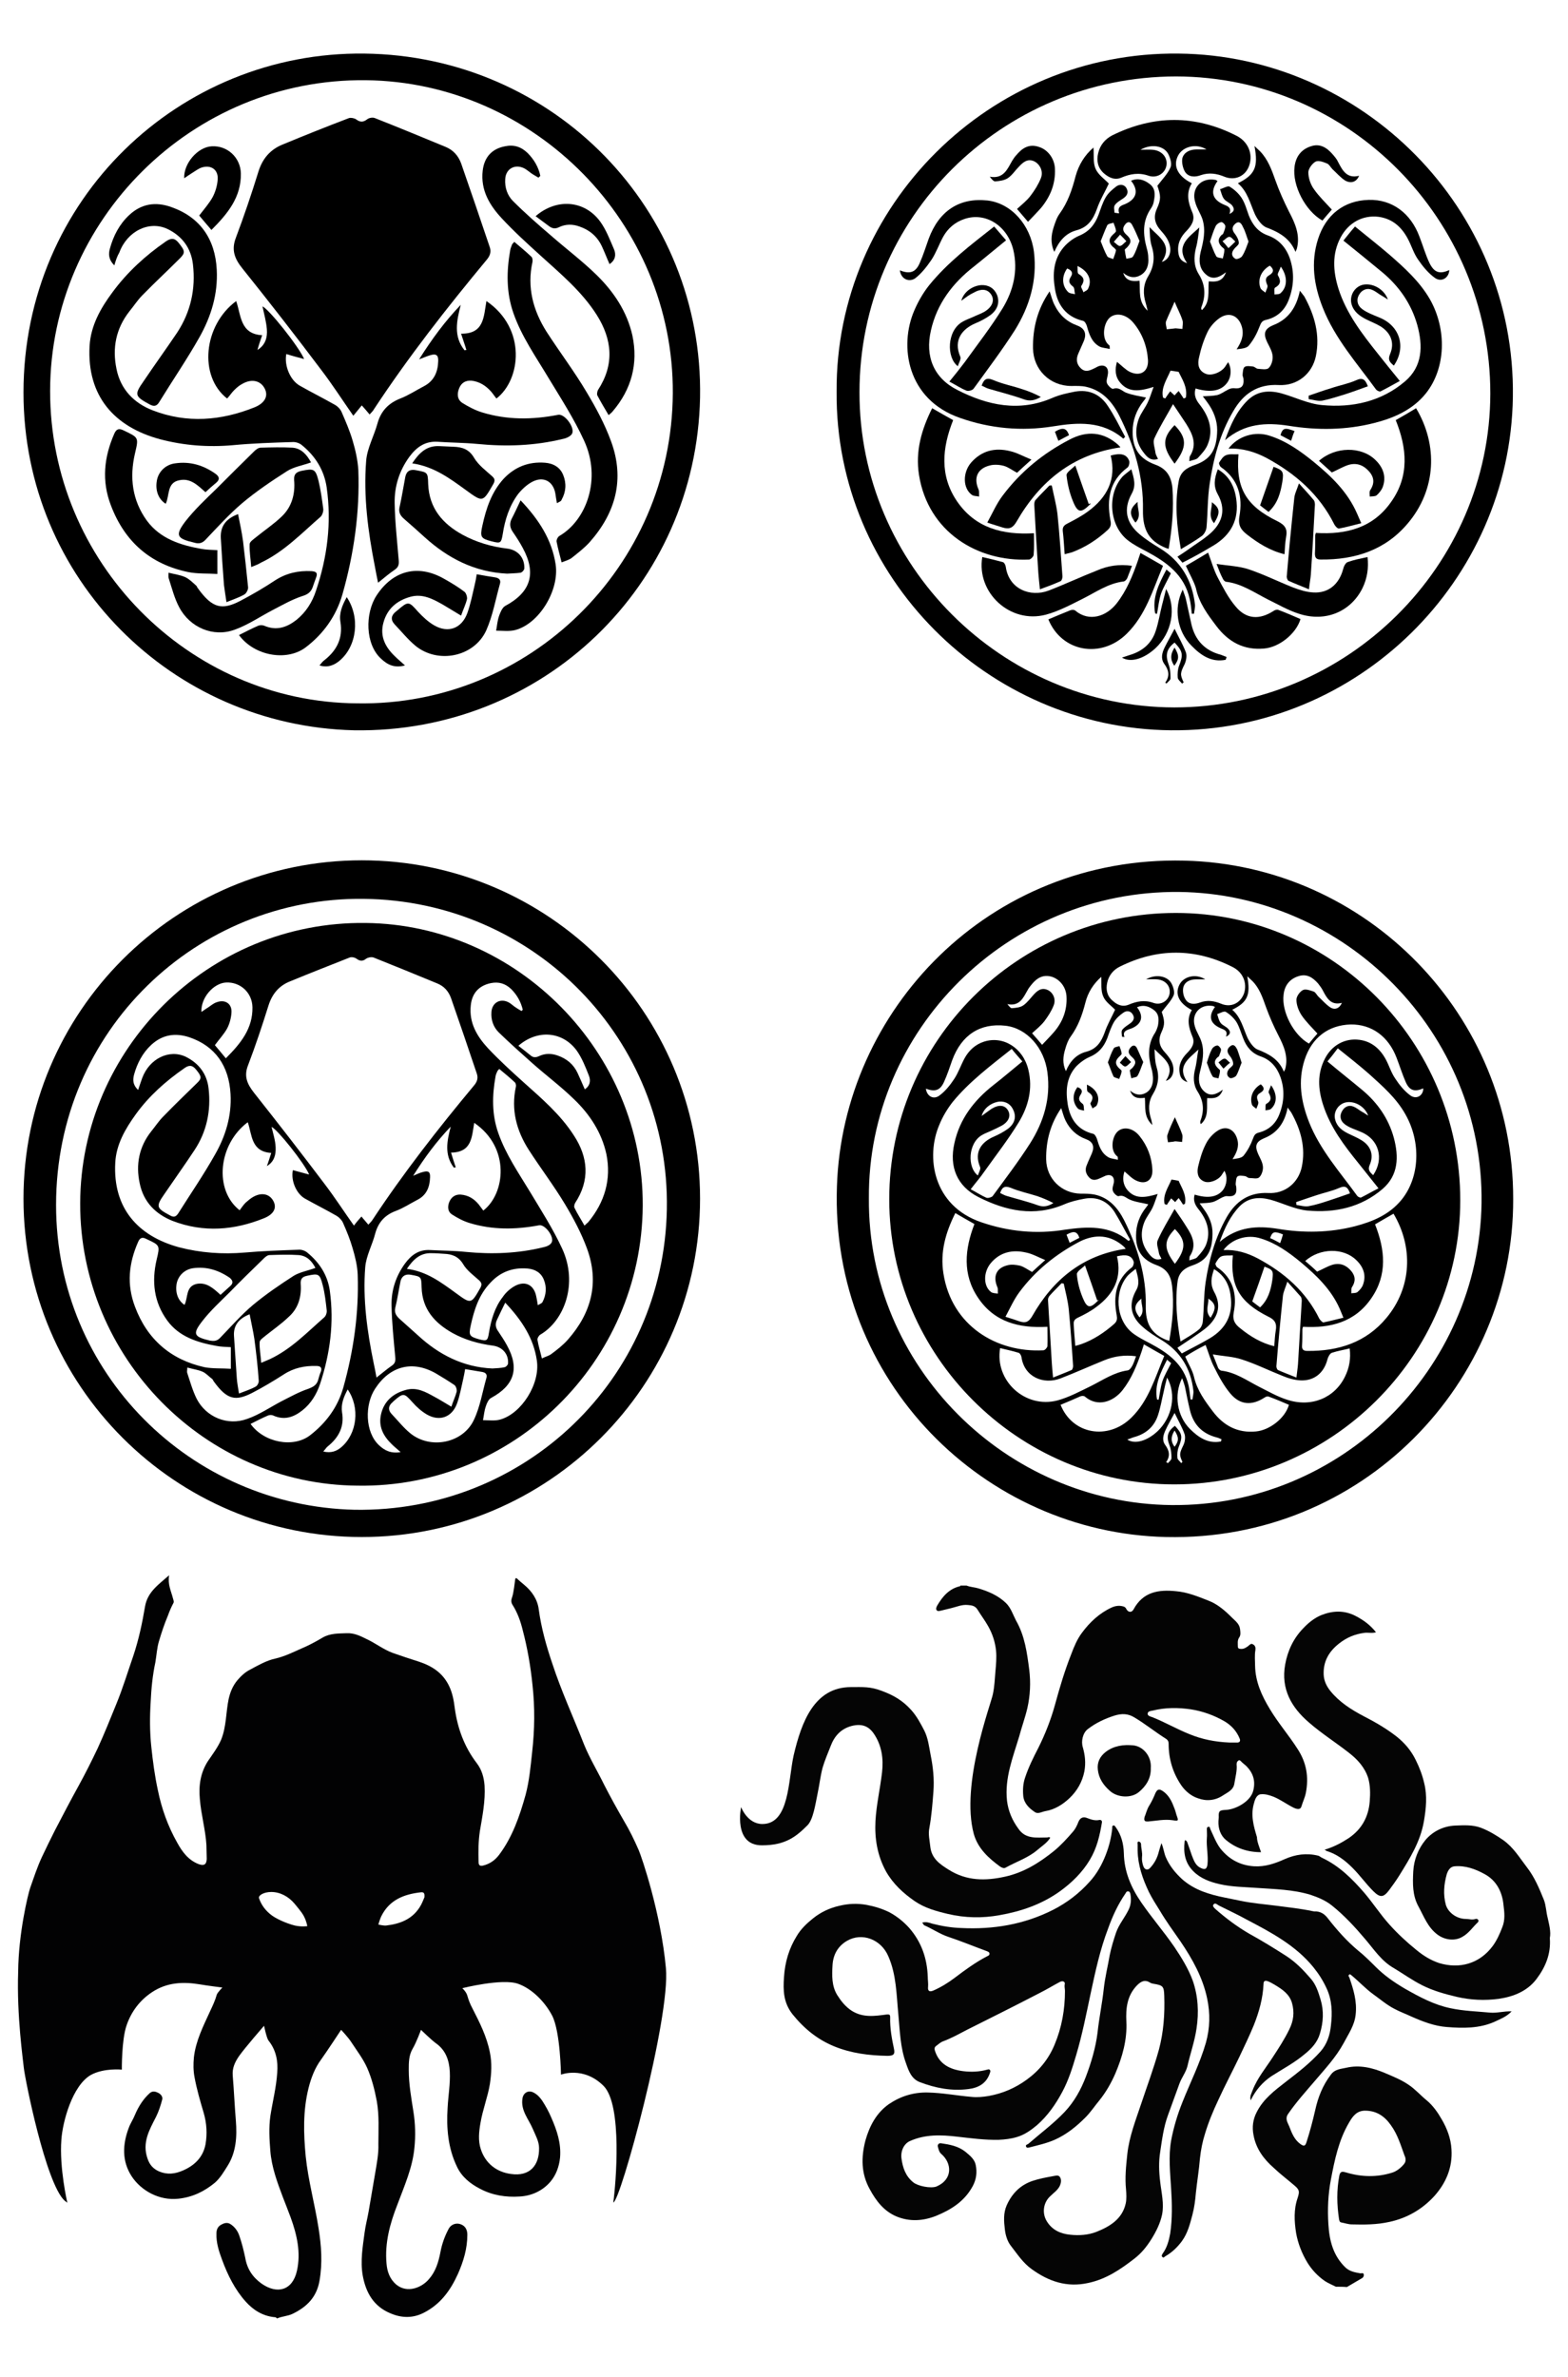 <?xml version="1.0" encoding="utf-8"?>
<!-- Generator: Adobe Illustrator 25.0.1, SVG Export Plug-In . SVG Version: 6.00 Build 0)  -->
<svg version="1.1" id="Layer_1" xmlns="http://www.w3.org/2000/svg" xmlns:xlink="http://www.w3.org/1999/xlink" x="0px" y="0px"
	 viewBox="0 0 500.6 758.8" style="enable-background:new 0 0 500.6 758.8;" xml:space="preserve">
<style type="text/css">
	.st0{fill:#020203;}
	.st1{fill:#050505;}
	.st2{fill:#040404;}
</style>
<g>
	<path d="M113,233.1C55,231.7,7.5,184.8,7.5,125.3c0-61.8,49.9-108.9,108.8-108.2c60.6,0.7,108.3,49.9,107.2,109.8
		C222.3,186.9,173.3,234.1,113,233.1z M114.1,224.5c54.7,0.9,100.4-43.5,100.7-99c0.3-54.2-44.1-99.3-98-99.9
		C61.1,25,16.1,70.4,16,124.7C15.9,179.2,60,224.2,114.1,224.5z"/>
	<path d="M118,132.3c-0.9-1.1-1.6-1.9-2.5-2.9c-0.9,1.1-1.7,2.1-2.7,3.3c-3.5-5-6.7-10-10.3-14.7c-8.2-10.9-16.6-21.7-25.1-32.3
		c-2.5-3.1-3.6-5.9-2.1-9.8c2.6-6.9,5-14,7.2-21.1c1.3-4.2,3.8-7.1,7.8-8.7c7-2.9,14-5.7,21.1-8.4c0.6-0.2,1.7,0,2.3,0.4
		c1.2,0.9,2.2,1,3.5,0c0.6-0.5,1.8-0.7,2.5-0.4c7.6,3,15.1,6.1,22.6,9.2c2.4,1,4,2.8,4.9,5.2c3.1,8.9,6.1,17.7,9.1,26.6
		c0.6,1.6,0.2,2.9-0.9,4.2c-12.7,15.3-25,31-36,47.7C119.1,131.2,118.6,131.6,118,132.3z"/>
	<path d="M76.3,202.7c2.2-1.1,4.1-2.1,6.2-3c0.5-0.2,1.3-0.2,1.8,0c3.9,1.7,7.2,0.6,10.3-1.8c3.1-2.5,5.1-5.7,6.3-9.4
		c3.6-10.7,5-21.6,3.4-32.9c-0.8-5.5-3.6-10-7.9-13.5c-0.8-0.7-2.1-1.1-3.1-1c-6.4,0.2-12.7,0.4-19,1c-7.9,0.7-15.6,0.1-23.2-1.9
		c-14.5-3.9-23.4-13.7-22.5-29.8c0.4-6.5,3.5-12,7.3-17.1c4.7-6.4,10.5-11.7,17-16.2c1.7-1.2,2.9-1.2,4.2,0.5c2,2.5,2.1,3.1,0.3,4.9
		c-3.9,3.9-8,7.7-11.9,11.7c-1.6,1.6-2.8,3.5-4.2,5.2c-4.3,5.5-5.5,11.7-4.1,18.4c1.3,6.5,5.6,10.9,11.6,13.2
		c10.9,4.2,21.8,3.3,32.5-1c3.4-1.4,4.4-3.7,3.2-6c-1.3-2.5-4.1-3.2-7.1-1.5c-1,0.5-1.9,1.3-2.7,2.1c-0.8,0.8-1.4,1.8-2.2,2.6
		c-9.1-7.1-7.6-23.3,2.9-31.1c1.6,4.5,1.2,10.5,8.3,10.9c-0.6,1.7-1.1,3.2-1.5,4.7c2.6-1.6,3.2-4.1,3-6.6c-0.2-2.5-0.9-4.9-1.4-7.3
		c2,0.8,11.6,12.8,13.3,16.8c-1.9-0.5-3.8-1-5.7-1.6c-0.7,3.8,1.3,8.4,4.3,10.1c3.7,2.1,7.5,4,11.2,6.1c0.9,0.5,1.8,1.4,2.2,2.4
		c1.3,3,2.6,6,3.5,9.1c0.9,3,1.6,6.2,1.8,9.3c0.5,13.5-1.4,26.8-5.1,39.8c-2,6.9-6.1,12.6-11.8,16.9
		C91.4,211.2,81.1,209.3,76.3,202.7z"/>
	<path d="M155.3,96.1c12.9,8.8,11,25.1,3.2,31.1c-0.6-0.7-1.1-1.5-1.7-2.2c-1.7-1.9-3.7-3.2-6.3-3.5c-1.9-0.1-3.2,0.7-3.9,2.4
		c-0.7,1.7-0.7,3.6,1,4.7c1.9,1.2,4,2.3,6.2,3c8.1,2.5,16.2,2.4,24.4,0.8c2.1-0.4,5.5,4.2,4.4,6.1c-0.5,0.8-1.8,1.4-2.9,1.6
		c-9,2.2-18.1,2.5-27.3,1.6c-4.2-0.4-8.5-0.4-12.8-0.7c-3.9-0.2-6.6,1.7-8.9,4.8c-3.2,4.4-4.8,9.4-4.7,14.8
		c0.1,6.1,0.8,12.2,1.3,18.3c0.1,1.3-0.1,2.1-1.2,2.9c-1.8,1.2-3.4,2.6-5.4,4.2c-0.4-1.9-0.7-3.5-1-5.1c-2.2-11.2-3.7-22.4-2.8-33.8
		c0.3-4,2.5-7.9,3.6-11.9c1.1-4,3.5-6.5,7.3-8c2.6-1,5-2.6,7.5-3.9c3.3-1.7,4.5-4.6,4.6-8c0.1-2-0.7-2.5-2.6-1.9
		c-1,0.3-1.9,0.7-3.5,1.3c4.1-6.5,8.3-12.2,13.3-17.4c-1.3,5.1-2.4,10,1.2,14.5c0.2,0,0.4-0.1,0.6-0.1c-0.5-1.7-1.1-3.3-1.7-5.2
		C154.6,106.6,154.4,101.1,155.3,96.1z"/>
	<path d="M179.3,179.5c-0.6-2.4-1.2-4.5-1.6-6.6c-0.1-0.6,0.4-1.6,1-1.9c8.5-5,13.4-18.1,7.8-30.3c-3.2-7-7.4-13.5-11.4-20.1
		c-4-6.7-8.6-13.2-11.2-20.7c-2.3-6.6-2.2-13.3-1-20.1c0.1-0.6,0.4-1.2,0.6-1.8c0.1-0.2,0.3-0.3,0.7-0.8c1.9,1.6,3.7,3.1,5.5,4.8
		c0.3,0.3,0.4,1.1,0.3,1.6c-1.8,8.1,0.2,15.5,4.5,22.3c4.2,6.5,8.9,12.7,12.8,19.3c3,5,5.8,10.2,7.8,15.7c4.4,12,1.5,22.7-6.8,32.1
		c-1.7,1.9-3.8,3.5-5.8,5.1C181.7,178.7,180.6,179,179.3,179.5z"/>
	<path d="M171.9,56.7c-0.8-0.5-1.6-0.9-2.3-1.4c-0.7-0.5-1.4-1.1-2.1-1.5c-3-1.6-6,0-6.2,3.3c-0.2,2.8,0.7,5.3,2.5,7.1
		c3.8,3.8,7.9,7.4,12,10.9c4.9,4.3,10.1,8.2,14.7,12.7c5.5,5.4,9.7,11.7,11.4,19.3c1.9,9-0.3,17.2-6.3,24.2
		c-0.3,0.4-0.7,0.7-1.3,1.2c-1.3-2.2-2.5-4.2-3.6-6.3c-0.2-0.4,0-1.3,0.2-1.7c5.3-8.1,4.6-16.1-0.4-24c-4.7-7.4-11.4-13-17.8-18.8
		c-4.3-3.9-8.6-7.8-12.5-12c-3.9-4.2-6.8-9-6.1-15.2c0.5-4.3,2.9-7,7.1-7.8c2.8-0.6,5.1,0.1,7.2,2.1c2.1,2.1,3.5,4.5,4.1,7.3
		C172.3,56.4,172.1,56.5,171.9,56.7z"/>
	<path d="M36.5,84.7c-1.9-1.9-1.9-3.7-1.4-5.4c1.1-4,3-7.7,6.1-10.6c3.9-3.7,8.5-4.4,13.5-2.6c9.1,3.2,14,10.1,14.5,20
		c0.4,7.8-1.8,14.9-5.5,21.5c-4,7.1-8.6,13.8-12.9,20.8c-0.8,1.3-1.7,1.4-3,0.7c-4.8-2.6-5-3.1-1.9-7.5c3.5-5.2,7.2-10.3,10.7-15.5
		c4.3-6.6,5.9-13.9,5-21.7c-0.6-5.2-3.4-9-8.1-11.3c-5.9-2.8-12.9,0.7-15.4,7.5C37.4,81.8,37,83,36.5,84.7z"/>
	<path d="M69.4,183.2c-3.2-0.2-6.3,0-9.3-0.6c-12.1-2.5-20.3-9.7-24.7-21.3c-3-7.8-2.2-15.4,1.1-22.9c0.7-1.6,1.6-1.7,3-1
		c4.8,2.3,4.8,2.2,3.6,7.3c-1.8,7.7-0.9,15,3.8,21.5c4.3,5.8,10.7,7.8,17.4,9c1.6,0.3,3.3,0.3,5.1,0.4
		C69.4,177.9,69.4,180.3,69.4,183.2z"/>
	<path d="M161.9,183.1c-10.4-0.5-18.9-4.9-26.4-11.7c-2.1-1.9-4.2-3.8-6.3-5.6c-1.3-1.1-2.1-2.2-1.6-4.1c0.7-3.1,1.2-6.4,1.8-9.5
		c0.4-1.9,1.6-2.5,3.5-2.1c3.6,0.7,3.7,0.6,3.8,4.4c0.3,7.7,4.6,12.7,11,16.2c4.4,2.4,9.2,3.8,14.2,4.4c3.4,0.4,5.6,2.9,5.5,6.3
		c0,0.5-0.7,1.3-1.2,1.4C164.8,183,163.4,183,161.9,183.1z"/>
	<path d="M53.8,182.8c2,0.5,3.7,0.7,5.3,1.4c1.3,0.6,2.4,1.7,3.5,2.7c0.3,0.2,0.3,0.6,0.6,0.9c4.6,6.4,7.7,7,13.5,4
		c3.8-2,7.6-4.2,11.2-6.6c3.6-2.3,7.4-3.1,11.5-2.9c1.6,0.1,2.1,0.6,1.5,2.1c-0.4,1-0.7,2-1.1,3.1c-0.6,1.6-1.7,2.3-3.4,2.8
		c-3.3,1.1-6.4,2.9-9.5,4.5c-4,2.1-7.8,4.7-12,6.2c-6.8,2.5-14.3-0.7-17.7-7.2c-1.5-2.8-2.3-6-3.3-9.1
		C53.7,184.3,53.8,183.7,53.8,182.8z"/>
	<path d="M99.3,147.6c-2.8,1-5.5,1.4-7.7,2.8c-5,3.2-9.9,6.5-14.4,10.3c-4.2,3.6-7.9,7.7-11.7,11.7c-1.1,1.1-2.2,1.2-3.5,0.8
		c-5.6-1.3-6.2-2.3-2.8-6.8c2.9-3.7,6.4-7,9.8-10.3c4-4,8-8,12.1-12c0.6-0.6,1.4-1.2,2.1-1.2c3.4-0.1,6.8-0.2,10.2,0
		C96.1,143.1,97.9,145,99.3,147.6z"/>
	<path d="M152.2,183.3c2.1,0.4,4,0.7,5.9,1c1.2,0.2,1.9,0.8,1.5,2.1c-1.4,5-2.3,10.2-4.4,14.9c-3.9,8.4-15.4,10.7-22.6,4.8
		c-2.4-2-4.4-4.5-6.6-6.8c-1.4-1.5-1.1-2.9,0.4-4.1c0.2-0.1,0.3-0.3,0.5-0.4c3.5-3,3.6-2.9,6.6,0.5c1.5,1.6,3.2,3.2,5.1,4.3
		c4.5,2.6,8.8,1,10.6-3.9c1-2.8,1.6-5.8,2.3-8.8C151.8,185.7,152,184.6,152.2,183.3z"/>
	<path d="M166.2,159.7c5.9,6.2,10,12.6,11.2,20.5c1.2,8.3-5.3,18.9-12.9,20.9c-1.9,0.5-4.1,0.2-6.1,0.2c0.3-1.6,0.4-3.3,1-4.9
		c0.4-1.1,1-2.5,1.9-3c8.2-4.4,10-10.4,5.6-18.5c-0.9-1.7-2-3.4-3.1-5c-1-1.4-1.2-2.7-0.5-4.2C164.3,163.8,165.1,162,166.2,159.7z"
		/>
	<path d="M129.3,212.4c-3.4,0.9-5.6-0.2-7.7-2.2c-5-4.6-5.1-14.4-1.4-20.1c5.2-8,13.2-10.1,21.5-5.4c2.3,1.3,4.5,2.6,6.6,4.2
		c0.5,0.4,0.9,1.6,0.8,2.3c-0.4,1.7-1.2,3.3-1.9,5.3c-2.1-1.3-4-2.4-5.8-3.5c-3.2-1.8-6.5-3.6-10.4-2.5c-4.3,1.2-7.4,3.8-8.6,8.3
		c-1.2,4.4,0.7,7.9,3.8,10.8C127.1,210.5,128.1,211.3,129.3,212.4z"/>
	<path d="M80.2,181c-0.2-2.8-0.6-5-0.5-7.3c0-0.8,1.3-1.6,2-2.2c2.7-2.2,5.7-4.2,8.2-6.6c3.3-3.1,4.4-7.3,4-11.7
		c-0.1-1.9,0.7-2.5,2.3-2.9c4-0.8,4.5-0.7,5.5,3.2c0.7,2.9,1.1,5.9,1.5,8.9c0.1,0.8-0.3,2-0.8,2.5c-6.1,5.3-11.7,11.2-19.1,14.7
		C82.5,180.1,81.7,180.4,80.2,181z"/>
	<path d="M177.8,160.6c-0.2-1.3-0.4-2.2-0.5-3.1c-0.7-3.9-3.8-5.6-7.4-3.7c-1.7,0.9-3.3,2.4-4.5,3.9c-2.8,3.8-4.2,8.2-4.9,12.8
		c-0.5,2.9-0.7,3-3.5,2.3c-3.5-0.9-3.8-1.4-3-5c1.2-5.5,2.9-10.7,6.8-15c3.6-3.8,8-5.5,13.2-5.1c2.6,0.2,4.8,1.4,5.8,3.9
		c1.1,2.7,0.9,5.4-0.5,7.9C179.2,160,178.5,160.2,177.8,160.6z"/>
	<path d="M67.5,73.4c-1.5-1.7-2.7-3.2-3.9-4.6c1.6-2.1,3.2-3.9,4.3-5.9c0.9-1.7,1.5-3.8,1.6-5.7c0.2-3.1-2.2-4.7-5.2-3.7
		c-1.1,0.4-2.1,1.2-3.1,1.8c-0.8,0.5-1.5,1-2.4,1.6c-0.2-4.8,4.4-10,8.8-10.2c5-0.3,9.2,3.6,9.3,8.7C77,62.9,72.8,68.1,67.5,73.4z"
		/>
	<path d="M131.6,147.9c2.3-3.5,4.7-5.7,8.7-5.5c1.5,0.1,3,0.1,4.5,0.2c2.8,0.1,5,0.8,6.6,3.6c1.4,2.3,3.7,4,5.7,5.8
		c0.9,0.8,1,1.4,0.4,2.5c-3.4,5.9-3.3,5.9-8.8,1.9C143.6,152.7,138.5,148.9,131.6,147.9z"/>
	<path d="M76,164.1c0.6,2.9,1.2,5.8,1.6,8.7c0.6,4.9,1.1,9.7,1.6,14.6c0.1,0.7-0.5,1.9-1.1,2.3c-1.7,1-3.6,1.6-5.8,2.5
		c-0.3-2.1-0.6-3.8-0.8-5.5c-0.4-5-0.7-9.9-1-14.9C70.3,168.1,72,165.6,76,164.1z"/>
	<path d="M171,69c6.7-5.8,15.6-5.1,20.6,1.7c1.9,2.6,3.1,5.8,4.4,8.8c0.7,1.6,0.6,3.5-1.4,4.8c-0.9-2-1.6-3.9-2.5-5.8
		c-1.5-3.1-3.9-5.1-7.1-6.2c-2.2-0.8-4.4-0.8-6.5,0.2c-1.2,0.6-2.1,0.5-3.2-0.3C173.9,71.2,172.5,70.1,171,69z"/>
	<path d="M65.6,157.1c-2.5-2.2-4.8-4.6-8.4-3.8c-4,0.8-3,4.9-4.3,7.5c-2.4-1.5-3.4-4.4-2.8-7.5c0.5-2.7,2.7-5,5.8-5.4
		c4.8-0.7,9.1,0.6,13,3.4c1.2,0.9,1.3,1.8,0.1,2.8C67.9,155,66.8,156,65.6,157.1z"/>
	<path d="M110.7,190.6c4.3,6.4,3.3,15.6-2.3,20.3c-1.7,1.4-3.7,2.3-6.4,1.5c0.6-0.7,1-1.3,1.6-1.7c3.9-3.1,5.9-6.9,5.1-12.1
		C108.2,195.8,109.2,193.3,110.7,190.6z"/>
</g>
<g>
	<path d="M267.1,125c-0.4-59.2,48.8-108.6,109.2-107.9c58.6,0.6,107.6,49.3,106.7,109.6c-0.8,58.5-49.4,107-109.2,106.4
		C315.3,232.5,266.6,184.2,267.1,125z M374.9,225.8c55.3,0,100.8-45.2,100.9-100.2c0-55.7-45.1-101.1-100.3-101.2
		c-55.8,0-101.1,45.1-101.1,100.8C274.3,180.3,319.7,225.7,374.9,225.8z"/>
	<path d="M357.3,68.1c-0.7-2.2,0.8-2.5,2-3c3.6-1.6,4.3-4.3,1.8-7.4c2.2-1,4.2-0.3,5.9,1c1.9,1.4,1.8,3.4,1.4,5.4
		c-0.1,0.9-0.5,1.8-1,2.5c-2.7,4-2.5,8.2-1.3,12.6c0.3,1,0.5,2.1,0.5,3.1c0.2,2.2-0.4,4.3-2.4,5.5c-1.9,1.1-3.8,0.8-5.6-0.7
		c0.8,2.6,2.9,2.8,5.2,2.5c0.3,3.2-0.6,6.6,2.6,9.6c-0.3-1.2-0.4-1.8-0.6-2.4c-0.9-2.9-0.9-5.8,0.7-8.5c1.9-3.1,2.3-6.2,1.2-9.7
		c-0.6-1.9-0.6-4.1-0.7-6.1c3,3.2,7.6,5.7,3.9,11.1c2.5-0.7,3.5-3.6,2.1-6.6c-0.5-1.2-1.4-2.3-2.3-3.3c-2-2.2-2.6-4.4-1.3-7.2
		c1.3-2.9,1.2-4.1,0.1-7.2c1.6-2.1,3.3-3.8,4.2-5.9c0.5-1.1-0.1-3-0.7-4.2c-1.4-2.7-5.4-3.4-8.9-1.4c1.7,0,2.7-0.1,3.8,0
		c3,0.2,4.9,2.4,4.5,5c-0.4,2.5-3,4.2-5.7,3.3c-3.1-1.1-5.9-0.6-8.7,0.6c-2.1,0.9-4,0-5.6-1.4c-1.9-1.7-2.4-4-1.8-6.4
		c0.6-2.6,2.2-4.5,4.5-5.7c13.2-6.5,26.4-6.6,39.6,0.1c3.8,1.9,5.3,5.8,4.2,9.3c-1.1,3.6-4.6,5.2-8,3.8c-2.4-1-4.9-1.4-7.5-0.5
		c-1.8,0.7-4,0.7-5.1-1.1c-0.7-1.2-1.1-3.1-0.8-4.4c0.6-1.9,2.5-2.7,4.5-2.7c0.9,0,1.9,0,3.2,0c-3.2-2-7.4-1-9,1.8
		c-1.8,3.3-0.4,6.6,4.3,9c-1.9,3.1-1.2,6.2,0.2,9.4c0.9,2.3-0.3,4.1-1.8,5.7c-2,2-3.1,4.2-2.7,7.1c0.2,1.5,0.8,2.7,2.8,3.3
		c-3.9-5.6,0.6-8.3,3.9-11.4c-0.3,2.2-0.5,4.5-1.1,6.6c-0.7,2.9-0.7,5.7,0.9,8.3c2.1,3.3,2.3,6.8,0.9,10.4c-0.1,0.2-0.1,0.4-0.1,0.7
		c0,0.1,0.1,0.1,0.2,0.4c2.8-2.6,1.9-6,2.2-9.2c2.2,0.2,4.4,0.2,5.5-2.9c-2.3,1.8-4.4,2.5-6.4,0.7c-2.2-1.9-2.3-4.5-1.7-7.1
		c0.9-3.5,1.7-6.9,0.6-10.5c-0.6-1.8-1.8-3.5-2.3-5.4c-1.4-4.4,1.8-8,6.3-7.2c0.3,0,0.5,0.2,0.8,0.4c-2.4,3.3-1.7,5.9,2,7.5
		c1.2,0.5,2.6,0.9,1.8,3c1.8-0.8,1.6-1.8,0.8-2.8c-0.7-0.8-2-1.2-2.6-2.1c-0.6-0.8-0.8-2-1.2-3c1.1-0.3,2.5-1.2,3.1-0.8
		c1.5,0.9,2.9,2.2,3.8,3.6c1.1,1.7,1.6,3.7,2.3,5.6c1.2,3,3,5.3,6.2,6.4c3.5,1.3,5.7,3.9,6.9,7.3c1.5,4.5,1.3,8.9-0.4,13.3
		c-1.3,3.3-3.7,5.5-7.2,6.3c-1.3,0.3-1.6,0.9-2.1,2.2c-0.8,2.1-1.9,4.2-3.4,6c-0.7,0.9-2.4,1-3.9,1.2c1.5-2.3,2.4-4.4,1.7-7.1
		c-1-3.6-4-5-7.1-2.9c-1.6,1.1-3.1,2.8-3.9,4.5c-1.2,2.5-2.1,5.3-2.7,8.1c-0.5,2-0.3,4.2,2.1,5.2c1.8,0.8,4.9-0.4,6.2-2.2
		c0.3-0.5,0.6-0.9,1-1.5c1.2,2.1,1,5-0.5,6.8c-1.9,2.4-5.2,3-9.9,1.6c-0.6,1.9,0,3.5,1.2,5c3,3.8,4.6,8.1,2.7,12.8
		c-0.6,1.6-1.9,3-3.1,4.3c-0.5,0.6-1.6,0.7-2.8,1.1c0.1-0.9,0-1.3,0.2-1.6c2.4-3.8,0.8-7.1-1.2-10.3c-1.3-2-2.6-3.9-4.2-6.3
		c-2.1,3.8-4.3,7.3-6,11c-0.5,1.2,0.2,3,0.4,4.6c0.1,0.6,0.5,1.2,0.8,1.9c-2.2,0.7-3.4-0.5-4.4-1.8c-2.7-3.3-3.2-7.1-1.7-11.1
		c0.7-1.8,2-3.4,2.8-5.1c0.7-1.4,1.1-2.9,1.9-5c-4.4,1.4-8,1.9-10.7-1.4c-1.6-1.9-1.7-4.2-1-6.6c1.5,1.2,2.7,2.5,4.1,3.2
		c3.4,1.6,6-0.1,5.8-3.8c-0.3-4.4-1.8-8.4-4.6-11.8c-2.3-2.8-5.5-3.4-7.5-1.8c-2.1,1.7-2.9,6.9-0.3,8.9c0.2,0.1,0.2,0.4,0.2,1.2
		c-1.1-0.3-2.3-0.3-3.3-0.8c-2.5-1.4-3.3-4-4-6.5c-0.2-0.7-0.7-1.6-1.3-1.7c-5.4-1.3-8.1-5.1-8.9-10.2c-0.8-4.7-0.5-9.4,2.8-13.3
		c1.3-1.5,3-2.8,4.8-3.6c3.2-1.3,5.1-3.5,6.3-6.7c0.7-1.9,1.3-3.9,2.3-5.6c0.8-1.4,2.1-2.5,3.4-3.5c1.1-0.8,2.6-0.7,3.3,0.7
		c0.7,1.4,0,2.4-1.2,3.2c-0.9,0.6-2,1.2-2.6,2.1c-0.4,0.6-0.1,1.6-0.1,2.4C356.7,68,357,68.1,357.3,68.1z M377.9,127.2
		c0.2-0.1,0.5-0.2,0.7-0.3c0.6-3.4-1.3-6-2.3-8.2c-1.2-0.2-1.8-0.3-2.6-0.4c-1.1,2.7-3.1,5.4-2.4,8.6c0.2,0.1,0.5,0.2,0.7,0.3
		c0.5-0.8,1.1-1.6,1.6-2.3c0.5,0.5,0.9,0.9,1.4,1.3c0.5-0.6,0.9-1,1.3-1.4C376.9,125.7,377.4,126.4,377.9,127.2z M363.8,76.9
		c-0.8-1.8-1.5-3.6-2.4-5.2c-0.7-1.2-1.6-0.9-2.3,0.1c-0.9,1.2-0.5,2.2,0.5,3.1c1.7,1.5,1.7,2.5,0.2,4.1c-0.3,0.3-0.8,0.6-0.7,0.8
		c0.1,0.9,0.3,1.9,0.5,2.8c0.7-0.2,1.8-0.2,2.1-0.7C362.6,80.5,363.1,78.8,363.8,76.9z M386.3,77.1c0.7,1.7,1.2,3.3,2,4.7
		c0.3,0.5,1.4,0.5,2.1,0.7c0.2-0.9,0.5-1.9,0.5-2.8c0-0.4-0.7-0.7-1-1.1c-1.1-1.2-1.1-2.4,0.1-3.6c0.2-0.2,0.5-0.2,0.5-0.4
		c0.3-0.8,0.7-1.6,0.7-2.4c0-0.5-0.9-1.4-1.3-1.3c-0.7,0.1-1.5,0.7-1.8,1.3C387.3,73.9,386.9,75.4,386.3,77.1z M398.6,77.1
		c-0.6-1.6-1-3.2-1.7-4.5c-0.4-0.9-1.1-2.4-2.5-1.2c-1.2,1-1.1,2.1-0.1,3.3c0.6,0.8,1.2,1.9,1.2,2.9c0,0.6-1,1.2-1.5,1.9
		c-1,1.2-0.8,2.4,0.4,3.1c0.4,0.3,1.9-0.3,2.2-0.9C397.5,80.3,398,78.7,398.6,77.1z M351.4,77c0.7,1.7,1.3,3.4,2.1,4.8
		c0.3,0.5,1.3,0.6,1.9,0.9c0.3-0.9,0.7-1.8,0.9-2.8c0-0.3-0.6-0.8-1-1.1c-1.4-1.3-1.4-2.6,0-3.9c0.4-0.4,1-0.8,1-1.2
		c-0.1-0.9-0.5-1.7-0.8-2.6c-0.7,0.2-1.7,0.3-2,0.8C352.7,73.6,352.1,75.3,351.4,77z M375,96.3c-0.9,2.2-1.9,4.2-2.7,6.2
		c-0.3,0.7,0.1,1.7,0.2,2.6c0.7-0.1,1.3-0.1,2-0.2c0.3,0,0.5-0.1,0.8-0.1c0.7,0.1,1.5,0.1,2.2,0.2c0-0.9,0.3-2,0-2.8
		C376.9,100.3,375.9,98.5,375,96.3z M405.4,84.8c-2.7,1.5-4,4.4-3,7.1c0.2,0.6,1,1,1.6,1.5c0.2-0.8,0.9-1.8,0.6-2.4
		c-0.6-1.4-0.8-2.4,0.7-3.2C406.9,86.8,406.6,85.8,405.4,84.8z M344,84.9c0.1,0.9-0.1,2.2,0.3,2.5c1.8,1.1,2.1,2.1,0.9,3.9
		c-0.2,0.4,0.5,1.3,0.7,2c0.5-0.4,1.3-0.6,1.5-1.2C348.7,89.5,347.6,86.6,344,84.9z M408.9,85.1c-0.4,1.3-1.2,2.3-0.9,2.8
		c1,1.7,0.9,2.9-0.9,3.9c-0.4,0.2-0.2,1.4-0.2,2.2c0.6-0.1,1.5,0,1.9-0.4C411,91.7,411.2,88.3,408.9,85.1z M340.7,85.7
		c-1.8,2.5-1.7,5.5,0.3,7.5c0.5,0.5,1.4,0.5,2.2,0.7c-0.2-0.8-0.1-2-0.6-2.4c-1.3-1-1.6-1.8-0.7-3.2
		C342.7,87.1,342.1,86.2,340.7,85.7z M357.6,74.9c-0.9,1-1.4,1.6-2,2.3c0.7,0.5,1.4,1.4,2,1.3c0.7-0.1,1.3-1,2-1.5
		C359.1,76.4,358.5,75.8,357.6,74.9z M392.2,79.2c1-0.9,1.6-1.5,2.2-2.1c-0.6-0.5-1.3-1.5-1.9-1.5c-0.7,0-1.4,0.9-2.2,1.4
		C390.9,77.6,391.4,78.2,392.2,79.2z"/>
	<path d="M358.6,140c-6.7-5.7-14.5-5.2-22.4-3.9c-10.1,1.6-20,0.7-29.7-2.7c-17-5.9-19.5-23-14.6-34.3c1.2-2.8,2.8-5.6,4.7-8
		c5.9-7.3,13.3-12.9,20.8-18.8c1.3,1.5,2.4,2.8,3.8,4.4c-3.6,2.9-6.9,5.7-10.3,8.4c-6.8,5.3-11.8,11.9-13.7,20.4
		c-1.9,8.3,0.9,15.2,8.5,19c9.6,4.9,19.7,7.1,30.3,2.5c2.3-1,4.7-1.5,7.2-2c4.5-0.8,8.1,0.9,10.5,4.6c2.1,3.1,3.7,6.5,5.5,9.8
		C359,139.7,358.8,139.9,358.6,140z"/>
	<path d="M428.9,76.8c1.2-1.5,2.3-2.9,3.7-4.5c3.8,3.1,7.5,6,11,9c4.8,4.2,9.6,8.5,12.9,14.2c5.5,9.7,5.1,22.1-1.3,30.1
		c-4.2,5.2-10.1,7.8-16.4,9.4c-9,2.3-18.2,2.4-27.4,0.9c-7.1-1.1-14-0.8-20.3,4.6c1.8-5,3.7-9.2,7.1-12.6c3.1-3.1,6.8-3.4,10.7-2.4
		c4.4,1.2,8.7,3.4,13.2,3.8c9.6,0.9,18.9-1.1,26.5-7.6c5.6-4.8,5.7-11.3,3.9-17.9c-1.9-6.8-5.8-12.4-11.2-16.9
		C437.2,83.5,433.1,80.2,428.9,76.8z"/>
	<path d="M373.1,175.2c-0.5-0.2-0.7-0.2-0.9-0.3c-5.4-2.2-7.4-5.8-7.3-12.1c0.2-10.6-2.8-20.7-7.6-30.2c-2.2-4.3-5.3-7.9-10.4-9.1
		c-1.6-0.4-3.3-0.3-4.9-0.3c-6.8,0-12.1-5.2-12.2-12c-0.1-6.5,1.4-12.5,5.3-18.2c0.6,1.7,0.9,3.1,1.6,4.4c1.5,3.1,3.9,5.3,7.2,6.5
		c2.4,0.9,3.1,2.6,2.1,5c-0.6,1.4-1.2,2.7-1.8,4.1c-0.7,1.7-0.5,3.3,0.9,4.6c1.4,1.3,2.8,0.7,4.2,0c0.5-0.2,0.9-0.5,1.4-0.7
		c2-0.7,3.3,0.4,3,2.5c-0.1,1-0.6,2-0.3,2.9c0.3,0.8,1.6,2,2,1.8c1.8-0.6,2.7,0.6,4,1.2c2,0.8,4.2,1.1,6.5,1.6
		c-0.2,0.2-0.4,0.7-0.8,1.1c-2.3,2.9-3.5,6.2-3.5,9.8c0,5.4,2.1,8.6,7.2,10.5c3.6,1.3,5.1,3.7,5.5,7.4
		C374.8,162.3,374.2,168.6,373.1,175.2z"/>
	<path d="M377,175.3c-1.3-7.4-2-14.4-0.7-21.6c0.5-3.1,2.6-4.4,5.2-5.3c4.9-1.7,7-4.7,7.1-11.1c0-3.2-1.2-6.2-3.1-8.8
		c-0.4-0.6-0.9-1.2-1.5-2c1.7-0.1,3.2-0.1,4.6-0.4c1.2-0.3,2.2-1.1,3.4-1.7c0.5-0.3,1.2-0.5,1.8-0.5c2.4,0.3,3.4-0.5,3.2-2.9
		c0-0.4-0.3-0.9-0.3-1.3c0.1-0.9,0.1-2.2,0.7-2.6c0.6-0.4,1.8-0.2,2.7-0.1c0.5,0.1,0.9,0.6,1.4,0.7c1.2,0.1,2.9,0.4,3.5-0.2
		c0.9-0.8,1.4-2.5,1.3-3.8c-0.1-1.5-1-3-1.7-4.4c-1.4-2.9-0.9-4.4,2.1-5.6c4.7-1.9,7.2-5.6,8.3-10.9c0.6,0.8,1,1.3,1.4,1.8
		c3.3,6,5.1,12.3,3.7,19.1c-1.2,5.7-6,9.5-11.8,9.2c-6.8-0.4-11.4,2.8-14.6,8.4c-4.2,7.1-6.3,15-7.5,23.1c-0.7,4.6-0.6,9.3-1,13.9
		c-0.1,1-0.7,2.1-1.4,2.7C381.5,172.7,379.3,173.9,377,175.3z"/>
	<path d="M287.3,86.3c3.3,1.3,5.1,0.6,6.4-2.5c1.1-2.5,1.9-5.1,2.8-7.6c3.3-8.9,9.8-13.2,18.8-12.2c7.6,0.9,13.7,7.8,14.8,16.4
		c1.1,9.1-1.4,17.4-6.1,25c-4.1,6.4-8.7,12.5-13.2,18.7c-0.4,0.5-1.6,0.8-2.2,0.6c-1.8-0.7-3.4-1.8-5.5-2.9c1.8-2.2,3.4-4.2,4.9-6.2
		c4.1-5.7,8.4-11.2,12.1-17.2c3.4-5.6,5-12,3.4-18.7c-1.9-7.7-8.9-12.1-15.6-9.8c-3,1-5.3,3-6.8,5.7c-1.3,2.4-2.2,5-3.7,7.3
		c-1.5,2.2-3.2,4.4-5.3,6C290,90.2,287.6,88.9,287.3,86.3z"/>
	<path d="M462.7,86.2c-0.1,2.5-2.5,4-4.6,2.5c-2.1-1.5-3.9-3.7-5.4-5.9c-1.4-2-2.1-4.5-3.3-6.7c-2-3.7-4.9-6.3-9.3-6.9
		c-5.1-0.6-9.6,1.9-12.1,6.6c-2.8,5.3-2.4,10.8-0.7,16.3c2.5,7.9,7.5,14.4,12.6,20.8c2.2,2.8,4.4,5.5,7,8.7
		c-2.2,1.2-4.1,2.3-6.1,3.3c-0.3,0.2-1.2-0.2-1.5-0.6c-6.1-8.4-13.1-16.2-17-26.1c-2.8-7.1-3.9-14.4-1.5-21.9
		c2.5-7.8,8.3-12.3,16.2-12.5c7.4-0.2,13.4,4.2,16.2,11.8c1.1,2.8,1.9,5.7,3.2,8.4C457.9,87,459.6,87.6,462.7,86.2z"/>
	<path d="M330.1,170.2c0,2.4,0.1,4.7-0.1,6.9c0,0.5-0.9,1.4-1.4,1.5c-16.5,0.8-32.3-8.8-35.2-27c-1.2-7.6,0.8-14.5,4.2-21.3
		c2.2,1.3,4.4,2.5,6.7,3.8c-3.5,8.8-4.4,17.7,1.3,26C311.4,168.5,320,170.8,330.1,170.2z"/>
	<path d="M445.6,134.1c2.3-1.3,4.4-2.5,6.5-3.8c7,11.7,6.5,25.9-2.6,36.7c-7.2,8.6-16.9,11.7-27.8,11.6c-1.3,0-1.9-0.4-1.9-1.9
		c0.1-1.9,0.1-3.8,0.1-5.7c0-0.3,0.1-0.6,0.2-0.9c9.7,0.6,18.3-1.6,24.1-10C450,151.9,449.2,143,445.6,134.1z"/>
	<path d="M378.6,180.6c2.3-1.3,4.6-2.7,7.1-4.2c1.1,2.9,1.8,5.5,3,7.8c1.7,3.2,3.4,6.6,5.8,9.4c3.4,4.1,7.6,4.3,12.1,1.4
		c0.4-0.3,1.1-0.5,1.6-0.3c2.4,0.9,4.7,1.9,7,2.9c-1.4,4.7-6.8,9-11.6,9.4c-6.5,0.6-11.4-2.1-15.2-7.1c-2.8-3.7-5.6-7.4-6.6-12.2
		C381.1,185.4,379.8,183.3,378.6,180.6z"/>
	<path d="M334.7,197.7c2.4-1,4.7-2,7-2.9c0.5-0.2,1.3-0.2,1.6,0.1c4.4,3.7,9.9,1.9,13.2-2.3c3.2-4.1,5.1-8.8,6.8-13.7
		c0.2-0.6,0.4-1.3,0.8-2.4c2.5,1.4,4.8,2.7,7.2,4.1c-3.3,7.8-5.5,15.7-11.6,21.7C351.6,210.3,339,208.2,334.7,197.7z"/>
	<path d="M361.4,180.6c-0.6,1.5-1,2.7-1.5,3.9c-0.2,0.5-0.8,1.1-1.2,1.1c-4.9,0.6-8.8,3.4-13,5.5c-3.8,1.9-7.7,4-11.8,5.1
		c-11.4,3-22.2-7-20.3-18.4c2.2,0.5,4.3,1,6.5,1.6c0.5,0.1,0.9,0.9,1,1.5c1,7.2,7.9,9.8,13.7,7.6c5.2-2,10.3-4.4,15.4-6.4
		C353.6,180.6,357.3,180,361.4,180.6z"/>
	<path d="M388.4,180c3.8,0.6,7.2,0.7,10.2,1.7c4.8,1.6,9.4,3.9,14.2,5.8c2.1,0.8,4.3,1.5,6.5,1.6c4.8,0.3,8.2-2.6,9.5-7.4
		c0.2-0.9,0.8-2.1,1.5-2.3c1.9-0.7,4-1.1,6.3-1.6c0.4,3.5-0.1,6.8-1.6,9.9c-3.7,7.5-11.8,11-20.3,8.2c-3.5-1.1-6.7-3-10-4.6
		c-4.3-2.2-8.3-5-13.2-5.6c-0.4,0-0.9-0.5-1.1-1C389.7,183.4,389.2,182.1,388.4,180z"/>
	<path d="M392.2,143.2c3-4,8.4-5.7,13.2-4.1c5.3,1.7,9.8,4.9,14.1,8.4c5.6,4.6,10.7,9.5,13.7,16.3c0.4,0.9,0.8,1.8,1.4,3.2
		c-2.5,0.6-4.8,1.3-7.1,1.7c-0.4,0.1-1.2-0.7-1.5-1.3c-4.8-9.6-12.4-16.2-21.6-21.2C400.6,144.2,396.6,143,392.2,143.2z"/>
	<path d="M357.7,142.8c-15.2,2.2-25.7,10.8-33.1,23.6c-1.2,2.1-2.3,2.6-4.4,2c-1.5-0.5-3-0.9-5-1.6c1.7-3.1,3-6.1,4.9-8.6
		c5.7-7.6,12.9-13.5,21.4-17.9c5.5-2.9,10.8-2.5,15.5,1.7C357.3,142.3,357.6,142.6,357.7,142.8z"/>
	<path d="M354,58.6c-1.2,2.6-2.8,5.2-3.8,8.1c-1.2,3.3-2.8,5.8-6.5,6.8c-3.4,0.9-5.6,3.4-7.1,6.9c-1.3-2.8-1-5.4-0.2-7.9
		c0.5-1.5,1-3.1,1.9-4.3c2.6-3.6,4-7.7,5.1-12c1-3.6,2.9-6.7,5.7-9.1c0.2,2.3-0.2,4.9,0.7,6.8C350.6,55.8,352.7,57.2,354,58.6z"/>
	<path d="M395.2,58.5c5.4-2.7,6.6-5.1,5.3-11.9c0.8,0.8,1.3,1.2,1.8,1.7c2.5,2.6,3.7,5.9,4.9,9.3c1.2,3.4,2.7,6.7,4.3,9.9
		c2,3.8,3.7,7.6,2.5,12c-0.1,0.2-0.2,0.4-0.4,0.9c-1.8-4.4-5.3-6.3-9.3-7.8c-1.5-0.6-2.8-2.5-3.6-4.1
		C399.1,64.9,398.3,61.1,395.2,58.5z"/>
	<path d="M335.8,155c0.6,3,1.4,5.9,1.8,9c0.7,6.7,1.1,13.4,1.6,20c0,0.5-0.2,1.3-0.6,1.5c-2,0.9-4.1,1.7-6.6,2.6
		c-0.2-2.1-0.4-3.7-0.5-5.2c-0.5-7.3-0.9-14.5-1.3-21.8c0-0.5,0.1-1.3,0.5-1.6c1.4-1.6,2.9-3,4.3-4.5
		C335.4,154.9,335.6,154.9,335.8,155z"/>
	<path d="M417.9,188.1c-2.4-1-4.5-1.8-6.5-2.7c-0.3-0.1-0.6-0.9-0.6-1.3c0.7-8.3,1.5-16.6,2.4-25c0.1-1.4,0.8-2.7,1.5-4.8
		c1.8,2,3.3,3.6,4.7,5.3c0.3,0.3,0.4,1,0.4,1.5c-0.4,7.4-0.8,14.9-1.3,22.3C418.4,184.7,418.1,186.1,417.9,188.1z"/>
	<path d="M339.9,176.9c-0.2-2.6-0.3-5-0.6-7.4c-0.1-1.2,0.3-1.8,1.5-2.4c2.3-1.2,4.6-2.4,6.6-3.9c6-4.4,9.1-10.2,7.2-17.8
		c3.3-0.9,5.1-0.4,5.9,1.7c0.2,0.6-0.1,1.8-0.5,2.1c-5.8,4.3-6.7,10.2-5.5,16.8c0.3,1.3,0.2,2.2-0.9,3.2c-3.4,3.1-7.1,5.5-11.4,7.1
		C341.4,176.5,340.7,176.7,339.9,176.9z"/>
	<path d="M395.4,145c-0.9,10.8,2.4,16.5,12.5,21.4c2.4,1.2,3.2,2.5,2.7,5c-0.3,1.8-0.4,3.6-0.5,5.5c-4.6-1.1-8.4-3.5-12-6.3
		c-1.9-1.5-2.9-2.9-2.4-5.8c1.1-6.2-0.3-11.8-5.9-15.7c-0.4-0.3-0.7-1.2-0.6-1.4c0.6-0.9,1.2-2,2.2-2.4
		C392.6,144.8,394,145.1,395.4,145z"/>
	<path d="M361.2,149.8c0.8,2.9,1.6,5.1,0.1,7.8c-2.7,4.9-1.8,9.3,2.5,12.9c2,1.7,4.2,3.1,6.5,4.5c6.7,4.1,10.3,10.2,11.2,17.9
		c0.1,1-0.2,2-0.3,3c-0.2,0-0.4,0-0.7,0c-0.2-1.6-0.3-3.2-0.7-4.8c-1.7-7.6-7.3-11.6-13.6-15c-2.1-1.1-4.3-2.2-6.2-3.7
		c-5.9-4.7-6.6-14.7-1.6-20.3C359.1,151.4,360.1,150.7,361.2,149.8z"/>
	<path d="M433.9,56.1c-0.8,2-2.6,2.6-4.5,1.5c-1.5-1-2.7-2.4-4-3.6c-0.6-0.6-1-1.5-1.7-1.8c-1.2-0.5-2.8-1.1-3.7-0.6
		c-1.1,0.6-2.3,2.3-2.3,3.4c0,1.8,0.7,3.9,1.8,5.4c1.6,2.3,3.7,4.3,5.7,6.5c-1,1.1-2,2.3-3,3.5c-5.4-3-9.7-11.2-8.9-17.2
		c0.4-3.2,2.1-5.5,5.2-6.5c2.9-1,5.1,0.4,7,2.6c0.6,0.7,1.3,1.5,1.7,2.4C428.6,54.4,430,57.1,433.9,56.1z"/>
	<path d="M328.2,70.8c-1.3-1.5-2.3-2.7-3.5-4.1c1.5-1.4,3.1-2.6,4.3-4.2c1.3-1.7,2.5-3.6,3.3-5.6c0.9-2.2-0.3-4.5-2.1-5.4
		c-2.1-1-3.6,0.3-4.9,1.7c-1.2,1.2-2.2,2.8-3.6,3.7c-1.1,0.7-2.6,0.9-4,1c-0.5,0-1.1-0.7-1.7-1.5c4.4,0.8,5.6-2.4,7.1-5
		c0.4-0.6,0.8-1.3,1.3-1.8c1.9-2.3,4.1-3.8,7.3-2.7c2.9,0.9,5,3.8,5.1,7c0.2,4.7-1.4,8.7-4.3,12.3C331.2,67.7,329.8,69.1,328.2,70.8
		z"/>
	<path d="M377.5,179.6c-0.4-0.5-0.9-1.1-1.6-1.9c1.9-1.2,3.6-2.4,5.3-3.6c1.9-1.3,3.9-2.6,5.6-4.2c3.7-3.5,4.5-7.6,2-12.1
		c-1.5-2.7-1.1-5.1,0-8c4.1,2.4,5.6,6.2,6,10.5c0.6,6.6-2.6,11.2-8.2,14.3C383.6,176.4,380.7,178,377.5,179.6z"/>
	<path d="M329.3,146.7c-1.8,1.6-3.2,2.9-4.6,4.2c-1.5-0.8-2.8-1.8-4.2-2.2c-1.5-0.4-3.2-0.5-4.6-0.1c-3.9,1-5.1,4-3.5,7.6
		c0.3,0.7,0.1,1.5,0.2,2.3c-0.8-0.2-1.8-0.1-2.4-0.6c-2.8-2.1-2.9-7-0.2-10.2c3.4-3.9,7.7-4.9,12.5-3.7
		C324.7,144.5,326.8,145.7,329.3,146.7z"/>
	<path d="M425.2,150.8c-1.3-1.2-2.7-2.4-4.1-3.7c5.2-4.6,13.5-4.7,18-0.3c2.5,2.4,3.6,5.4,2.3,8.8c-0.4,0.9-1.1,1.8-1.9,2.5
		c-0.5,0.4-1.5,0.3-2.2,0.4c0-0.7-0.2-1.6,0.2-2.1c1.3-2,1.3-3.9-0.3-5.8c-1.8-2.1-4-3-6.7-2.2C428.9,148.9,427.2,149.9,425.2,150.8
		z"/>
	<path d="M445,116.7c-1.3-1.1-2-1.8-1.2-3.7c1.5-3.5,0.3-6.7-3-8.8c-1.5-0.9-3.1-1.5-4.7-2.3c-2.1-1.1-3.9-2.4-4.6-4.8
		c-0.8-2.9,1.2-6,4.2-6.3c3-0.3,6.3,1.7,7.4,4.8c-1.1-0.7-1.9-1.2-2.6-1.6c-1.6-1.1-3.3-2.5-5.3-1.3c-0.9,0.5-1.7,1.8-1.8,2.8
		c-0.2,2.3,1.6,3.4,3.4,4.3c1.2,0.6,2.5,1.1,3.7,1.6C447,104.1,449,110.9,445,116.7z"/>
	<path d="M306.9,96c0.8-2.9,3.6-4.8,6.4-5c2.3-0.1,4.1,1,5,3.1c0.9,2.3,0.3,4.6-2,6.4c-1.5,1.1-3.2,2-4.9,2.7
		c-4,1.7-7.2,5.2-4.8,10.7c0.3,0.7-0.5,1.9-0.8,3c-3.7-2.8-3.5-11.4,1.5-14.2c1-0.6,2.2-1,3.3-1.5c1.2-0.6,2.5-1,3.7-1.7
		c2.5-1.5,3.3-3.6,2.2-5.4c-1.2-1.9-3.2-2.1-5.8-0.6C309.4,94.1,308.4,94.9,306.9,96z"/>
	<path d="M391.3,210.6c-4.5,0.9-7.9-1.4-10.9-4.5c-4.6-4.6-5.8-12-2.8-17.9c0.4,1.2,0.8,2.1,1,3c0.6,2.7,1.2,5.5,1.8,8.2
		c1.2,5,4.3,8.3,9.4,9.6c0.6,0.2,1.2,0.5,1.8,0.7C391.5,210.1,391.4,210.3,391.3,210.6z"/>
	<path d="M372.3,188c3.4,6.2,1.8,14-3.4,18.9c-3.7,3.4-7.9,4.7-10.7,3c1-0.3,1.7-0.6,2.4-0.8c4.1-1.2,7.1-3.7,8.4-7.8
		c0.9-2.7,1.3-5.5,2-8.2C371.4,191.6,371.8,190,372.3,188z"/>
	<path d="M405,163.4c-1.2-0.9-2.2-1.7-2.7-2.1c1.5-4.3,2.9-8.3,4.3-12.3c3,1.1,3.3,1.5,2.8,4.8C408.8,157.3,408,160.6,405,163.4z"/>
	<path d="M348.2,160.7c0,0.1,0,0.2-0.1,0.2c-2.9,2.9-4,2.9-5.5-0.8c-1.1-2.6-1.8-5.6-2.1-8.4c-0.1-0.9,1.8-2.1,2.8-3.1
		c1.5,4.4,2.9,8.3,4.3,12.3C347.8,160.8,348,160.7,348.2,160.7z"/>
	<path d="M313.4,123.1c0.7-2,1.5-2.7,3.7-1.8c3,1.3,6.3,1.9,9.5,3c1.9,0.6,3.8,1.4,5.7,2.4c-1.9,1.1-3.5,1.5-5.6,0.7
		c-3.6-1.3-7.3-2.2-11-3.3C314.9,123.9,314.2,123.4,313.4,123.1z"/>
	<path d="M417.8,126.3c2.4-0.8,4.8-1.7,7.2-2.4c2.6-0.9,5.4-1.4,7.9-2.5c2.1-1,3-0.3,3.8,1.9c-2.5,0.9-4.9,1.8-7.4,2.6
		c-2.4,0.7-4.7,1.5-7.2,2c-1.4,0.2-2.8-0.3-4.3-0.5C417.8,127,417.8,126.6,417.8,126.3z"/>
	<path d="M372,217.9c1.6-2.2,1.1-4.1-0.3-6c-1.2-1.7-0.7-3.5,0.1-5.2c1-2,2.1-3.9,3.2-6c1.2,2.5,2.6,4.9,3.6,7.5
		c0.4,1.1,0.1,2.7-0.4,3.8c-1.4,2.8-1.5,3.3-0.3,5.8c-0.2,0.1-0.3,0.3-0.5,0.4c-0.5-0.6-1.3-1.2-1.4-1.9c-0.1-1.2,0-2.6,0.4-3.7
		c1.4-3.6,1.3-4.6-1.4-7.5c-2.6,2-3,4-1.9,7c0.5,1.3,0.6,2.9,0.6,4.4c0,0.6-0.8,1.1-1.3,1.7C372.4,218.1,372.2,218,372,217.9z"/>
	<path d="M375,148c-4-5.3-4-8.2,0-12.3C379,139.8,379,142.7,375,148z"/>
	<path d="M368.8,195.8c-1-5.1,1.2-9.5,3.6-14c0.6,0.5,1.1,0.9,1.4,1.2c-1.1,2.3-2.3,4.3-3.1,6.4c-0.7,2.1-0.9,4.3-1.3,6.5
		C369.2,195.9,369,195.9,368.8,195.8z"/>
	<path d="M387.6,167c-2-2.3-0.6-4.6-0.7-6.7C389.5,162.2,389.7,163.6,387.6,167z"/>
	<path d="M363.2,160.2c-0.2,2.2,1.4,4.5-0.7,6.6C360.4,164.1,360.6,162.4,363.2,160.2z"/>
	<path d="M412.2,140.7c-1.4-0.7-2.4-1.3-3.4-1.8c0.7-2.3,1.4-2.5,4.5-1.3C412.9,138.5,412.6,139.4,412.2,140.7z"/>
	<path d="M337.9,140.7c-0.4-1.1-0.8-2-1.1-2.9c2.5-1.5,3.7-1.2,4.5,1.1C340.3,139.4,339.2,140,337.9,140.7z"/>
	<path d="M375,206.7c1.5,2.5,1.5,3.7-0.1,5.8C373.6,210.6,373.6,208.8,375,206.7z"/>
</g>
<g>
	<path d="M483.1,382.7c0.2,58.6-48.1,109.3-110.8,107.9c-58.1-1.3-107.2-49.8-105.1-111.9c1.8-56.3,48.6-105.5,110.9-104
		C436.3,276.1,483.2,324,483.1,382.7z M277.4,382.5c-0.4,53.6,43.7,97.4,96.7,97.9c54.1,0.5,98.1-43.4,98.9-96.4
		c0.7-54.6-43.6-98.7-96.6-99.3C321.6,284.2,277,328.9,277.4,382.5z"/>
	<path d="M374.9,473.8c-49.9,0-91-41.1-91-91c0-50.5,41-91.4,91.5-91.4c50,0,90.8,41.2,90.8,91.7C466.2,432.9,425,473.8,374.9,473.8
		z M359,331c-0.3,0-0.5-0.1-0.8-0.1c0-0.7-0.3-1.7,0.1-2.2c0.6-0.8,1.5-1.3,2.3-1.9c1.1-0.7,1.8-1.7,1.1-2.9c-0.7-1.3-2-1.4-3-0.7
		c-1.2,0.8-2.4,1.9-3.1,3.1c-0.9,1.6-1.5,3.4-2.1,5.1c-1.1,2.8-2.8,4.8-5.7,6c-1.6,0.7-3.2,1.9-4.4,3.2c-3,3.5-3.2,7.7-2.5,12
		c0.8,4.7,3.2,8.1,8.1,9.3c0.5,0.1,1,1,1.2,1.6c0.7,2.3,1.4,4.6,3.7,5.9c0.9,0.5,2,0.5,3,0.8c0-0.7,0-1-0.2-1.1
		c-2.4-1.8-1.7-6.5,0.3-8.1c1.9-1.5,4.8-0.9,6.8,1.6c2.5,3.1,3.9,6.7,4.1,10.7c0.2,3.4-2.1,5-5.2,3.5c-1.3-0.6-2.4-1.8-3.7-2.9
		c-0.7,2.1-0.5,4.2,0.9,5.9c2.5,3,5.7,2.5,9.7,1.3c-0.7,1.9-1.1,3.3-1.7,4.5c-0.8,1.6-2,3-2.6,4.6c-1.4,3.6-0.9,7,1.5,10
		c0.9,1.1,2,2.3,4,1.6c-0.3-0.7-0.7-1.2-0.8-1.8c-0.2-1.4-0.9-3-0.4-4.1c1.5-3.4,3.5-6.6,5.4-10c1.5,2.2,2.7,3.9,3.8,5.7
		c1.9,2.9,3.3,5.9,1.1,9.3c-0.2,0.2-0.1,0.6-0.2,1.4c1.1-0.4,2.1-0.5,2.5-1c1.1-1.2,2.2-2.5,2.8-3.9c1.7-4.3,0.3-8.2-2.5-11.6
		c-1.1-1.4-1.6-2.8-1.1-4.5c4.2,1.3,7.2,0.8,9-1.4c1.3-1.7,1.6-4.3,0.5-6.2c-0.3,0.5-0.6,0.9-0.9,1.4c-1.2,1.7-4,2.7-5.6,2
		c-2.1-0.9-2.3-2.9-1.9-4.7c0.6-2.5,1.3-5,2.5-7.3c0.8-1.6,2.1-3.1,3.6-4.1c2.8-1.9,5.5-0.6,6.4,2.6c0.7,2.4-0.2,4.3-1.5,6.4
		c1.3-0.2,2.8-0.3,3.5-1.1c1.3-1.6,2.3-3.5,3-5.4c0.4-1.1,0.7-1.7,1.9-2c3.1-0.8,5.3-2.7,6.5-5.7c1.6-4,1.8-8,0.4-12
		c-1.1-3.1-3.1-5.5-6.3-6.6c-2.9-1-4.6-3.1-5.6-5.8c-0.7-1.7-1.2-3.6-2.1-5.1c-0.8-1.3-2.1-2.5-3.4-3.3c-0.6-0.4-1.9,0.4-2.8,0.7
		c0.3,0.9,0.5,2,1.1,2.8c0.6,0.8,1.7,1.1,2.4,1.9c0.8,0.8,0.9,1.8-0.7,2.5c0.7-1.9-0.5-2.2-1.7-2.7c-3.4-1.5-4-3.8-1.8-6.8
		c-0.3-0.1-0.5-0.3-0.7-0.3c-4.1-0.7-7,2.6-5.7,6.6c0.5,1.7,1.6,3.2,2.1,4.9c1,3.2,0.3,6.3-0.5,9.5c-0.6,2.3-0.5,4.7,1.5,6.4
		c1.8,1.5,3.7,0.9,5.8-0.7c-1,2.9-3,2.8-5,2.7c-0.2,2.9,0.6,6-2,8.3c-0.1-0.2-0.2-0.3-0.2-0.3c0-0.2,0-0.4,0-0.6
		c1.3-3.3,1.1-6.4-0.8-9.4c-1.5-2.3-1.5-4.8-0.8-7.5c0.5-2,0.6-4,1-6c-3,2.9-7.1,5.3-3.5,10.4c-1.8-0.6-2.3-1.6-2.5-3
		c-0.4-2.6,0.7-4.6,2.5-6.4c1.4-1.4,2.5-3.1,1.6-5.1c-1.2-2.9-1.9-5.7-0.2-8.5c-4.2-2.2-5.5-5.2-3.9-8.2c1.4-2.6,5.2-3.5,8.2-1.6
		c-1.2,0-2.1,0-2.9,0c-1.9,0-3.6,0.7-4.1,2.5c-0.3,1.2,0,2.9,0.7,3.9c1,1.7,3,1.6,4.6,1c2.4-0.9,4.6-0.5,6.8,0.4
		c3.1,1.3,6.2-0.2,7.3-3.4c1-3.2-0.3-6.7-3.8-8.4c-11.9-6-23.9-6-35.8-0.1c-2.1,1-3.6,2.8-4.1,5.1c-0.5,2.2-0.1,4.3,1.7,5.8
		c1.4,1.3,3.1,2.1,5.1,1.3c2.6-1.1,5.1-1.6,7.9-0.6c2.5,0.9,4.8-0.7,5.2-2.9c0.4-2.4-1.3-4.4-4-4.6c-1-0.1-1.9,0-3.5,0
		c3.1-1.8,6.8-1.1,8.1,1.3c0.6,1.1,1.1,2.8,0.7,3.8c-0.8,1.8-2.4,3.4-3.8,5.3c0.9,2.8,1.1,3.9-0.1,6.5c-1.2,2.6-0.6,4.6,1.2,6.5
		c0.8,0.9,1.6,1.9,2.1,3c1.2,2.7,0.3,5.4-1.9,6c3.3-4.9-0.8-7.2-3.6-10.1c0.1,1.9,0.1,3.8,0.6,5.5c1,3.2,0.6,6-1.1,8.8
		c-1.5,2.4-1.5,5-0.7,7.7c0.2,0.5,0.3,1.1,0.5,2.2c-2.9-2.7-2.1-5.8-2.4-8.7c-2.1,0.3-3.9,0.1-4.7-2.3c1.6,1.4,3.3,1.7,5.1,0.7
		c1.8-1.1,2.3-3,2.2-5c-0.1-0.9-0.2-1.9-0.5-2.8c-1.1-4-1.2-7.8,1.2-11.4c0.4-0.7,0.7-1.5,0.9-2.3c0.3-1.8,0.4-3.6-1.3-4.9
		c-1.6-1.2-3.3-1.8-5.4-0.9c2.2,2.8,1.6,5.3-1.6,6.7C359.7,328.8,358.3,329.1,359,331z M360.3,396.1c0.2-0.1,0.3-0.3,0.5-0.4
		c-1.7-3-3.2-6-5-8.9c-2.2-3.4-5.5-4.9-9.5-4.2c-2.2,0.4-4.4,0.9-6.5,1.8c-9.6,4.1-18.7,2.1-27.4-2.3c-6.9-3.5-9.4-9.7-7.7-17.2
		c1.7-7.8,6.3-13.7,12.4-18.5c3.1-2.4,6.1-5,9.3-7.6c-1.2-1.4-2.3-2.6-3.4-4c-6.8,5.4-13.6,10.5-18.9,17c-1.7,2.2-3.2,4.7-4.2,7.2
		c-4.4,10.2-2.1,25.8,13.3,31.1c8.7,3,17.7,3.9,26.8,2.4C347.1,391.5,354.2,391,360.3,396.1z M423.8,338.8c3.8,3.2,7.5,6.1,11.1,9.1
		c4.9,4.1,8.4,9.1,10.1,15.3c1.6,6,1.5,11.9-3.6,16.3c-6.9,5.9-15.2,7.7-24,6.9c-4.1-0.4-7.9-2.4-11.9-3.5c-3.5-0.9-6.9-0.7-9.7,2.1
		c-3,3.1-4.8,6.9-6.4,11.4c5.7-4.9,12-5.2,18.4-4.2c8.3,1.4,16.6,1.3,24.8-0.8c5.7-1.5,11-3.7,14.9-8.5c5.8-7.2,6.2-18.4,1.2-27.2
		c-2.9-5.2-7.3-9-11.6-12.9c-3.2-2.8-6.5-5.4-10-8.2C425.9,336.2,424.9,337.5,423.8,338.8z M373.3,428c1-5.9,1.6-11.7,0.9-17.5
		c-0.4-3.4-1.7-5.5-5-6.7c-4.6-1.7-6.6-4.7-6.5-9.5c0-3.3,1.1-6.3,3.2-8.9c0.3-0.4,0.6-0.8,0.7-1c-2-0.5-4.1-0.7-5.9-1.5
		c-1.2-0.5-2-1.6-3.6-1.1c-0.4,0.1-1.6-0.9-1.8-1.7c-0.3-0.7,0.1-1.7,0.3-2.6c0.3-1.9-0.9-2.9-2.7-2.2c-0.4,0.2-0.9,0.4-1.3,0.6
		c-1.3,0.6-2.6,1.2-3.8,0c-1.2-1.2-1.5-2.6-0.8-4.1c0.5-1.3,1.1-2.5,1.6-3.7c0.9-2.2,0.3-3.7-1.9-4.5c-3-1.1-5.1-3.1-6.5-5.9
		c-0.6-1.2-0.9-2.5-1.4-4c-3.5,5.1-4.9,10.6-4.8,16.4c0.1,6.1,4.9,10.8,11,10.9c1.5,0,3,0,4.5,0.3c4.6,1,7.4,4.3,9.4,8.2
		c4.3,8.6,7.1,17.8,6.9,27.3c-0.1,5.7,1.7,8.9,6.6,10.9C372.7,427.8,372.9,427.8,373.3,428z M376.9,428.2c2.1-1.3,4.1-2.4,5.8-3.8
		c0.7-0.5,1.2-1.6,1.3-2.5c0.4-4.2,0.3-8.5,0.9-12.6c1.1-7.3,3.1-14.4,6.8-20.9c2.9-5,7.1-7.9,13.2-7.6c5.3,0.3,9.6-3.2,10.7-8.3
		c1.3-6.2-0.3-11.9-3.3-17.3c-0.3-0.5-0.7-0.9-1.2-1.7c-0.9,4.7-3.2,8.1-7.5,9.8c-2.6,1.1-3.1,2.4-1.9,5.1c0.6,1.3,1.4,2.6,1.5,4
		c0.1,1.1-0.4,2.7-1.2,3.4c-0.6,0.6-2.1,0.2-3.2,0.2c-0.4,0-0.8-0.5-1.3-0.6c-0.8-0.1-1.9-0.3-2.4,0.1c-0.5,0.4-0.5,1.5-0.6,2.4
		c0,0.4,0.2,0.8,0.2,1.2c0.2,2.2-0.7,2.9-2.9,2.7c-0.5-0.1-1.1,0.2-1.6,0.4c-1,0.5-2,1.2-3.1,1.5c-1.2,0.3-2.6,0.3-4.1,0.4
		c0.5,0.7,0.9,1.2,1.3,1.8c1.8,2.4,2.9,5.1,2.8,8c-0.1,5.8-2,8.5-6.4,10c-2.4,0.8-4.2,2.1-4.7,4.8
		C375.1,415.1,375.7,421.5,376.9,428.2z M295.6,347.5c0.3,2.4,2.4,3.6,4.3,2.2c1.9-1.4,3.5-3.4,4.8-5.4c1.3-2,2.1-4.4,3.3-6.6
		c1.4-2.5,3.4-4.3,6.1-5.2c6.1-2,12.5,1.9,14.2,8.9c1.5,6.1,0,11.8-3.1,16.9c-3.3,5.4-7.2,10.4-10.9,15.6c-1.3,1.9-2.8,3.6-4.4,5.7
		c1.9,1,3.4,2,5,2.7c0.5,0.2,1.6-0.1,2-0.5c4.1-5.6,8.3-11.1,12-16.9c4.3-6.8,6.6-14.3,5.5-22.6c-1-7.8-6.5-14.1-13.4-14.9
		c-8.1-0.9-14,2.9-17,11c-0.8,2.3-1.6,4.7-2.6,6.9C300.2,348,298.6,348.6,295.6,347.5z M454.4,347.4c-2.8,1.2-4.4,0.7-5.6-2
		c-1.1-2.5-1.9-5.1-2.9-7.7c-2.6-6.9-8-10.8-14.7-10.7c-7.1,0.2-12.4,4.2-14.7,11.3c-2.2,6.8-1.1,13.4,1.4,19.8
		c3.5,8.9,9.9,16,15.4,23.6c0.2,0.3,1,0.7,1.3,0.5c1.8-0.9,3.5-1.9,5.5-2.9c-2.3-2.9-4.3-5.4-6.3-7.9c-4.7-5.8-9.1-11.6-11.4-18.8
		c-1.6-5-1.9-9.9,0.6-14.7c2.2-4.3,6.4-6.6,11-6c3.9,0.5,6.6,2.9,8.4,6.2c1.1,2,1.7,4.2,3,6.1c1.3,2,2.9,4,4.8,5.4
		C452.2,351.1,454.4,349.7,454.4,347.4z M334.4,423.5c-9.1,0.5-16.9-1.5-22.1-9.2c-5.1-7.5-4.3-15.6-1.2-23.6
		c-2.1-1.2-4.1-2.3-6.1-3.5c-3.1,6.2-4.9,12.4-3.8,19.3c2.6,16.6,16.9,25.3,31.9,24.5c0.5,0,1.2-0.8,1.3-1.3
		C334.5,427.7,334.4,425.7,334.4,423.5z M439,390.8c3.2,8.1,4,16.1-1.2,23.6c-5.2,7.6-13,9.6-21.8,9.1c-0.1,0.3-0.2,0.6-0.2,0.9
		c0,1.7,0,3.4-0.1,5.1c-0.1,1.3,0.5,1.7,1.7,1.7c9.9,0.1,18.7-2.7,25.2-10.5c8.2-9.8,8.6-22.7,2.3-33.3
		C443,388.5,441,389.6,439,390.8z M378.4,433c1,2.4,2.3,4.3,2.8,6.5c1,4.3,3.5,7.7,6,11c3.4,4.5,7.9,7,13.8,6.4
		c4.3-0.4,9.3-4.2,10.5-8.5c-2.1-0.9-4.2-1.8-6.4-2.6c-0.4-0.2-1,0-1.4,0.3c-4,2.6-7.8,2.4-10.9-1.3c-2.1-2.5-3.7-5.5-5.2-8.5
		c-1.1-2.1-1.7-4.4-2.7-7C382.5,430.5,380.4,431.7,378.4,433z M338.6,448.4c3.8,9.5,15.2,11.4,22.6,4.1c5.5-5.4,7.5-12.6,10.5-19.7
		c-2.1-1.2-4.3-2.4-6.5-3.7c-0.3,1-0.5,1.6-0.7,2.2c-1.5,4.4-3.2,8.7-6.1,12.4c-3,3.8-8,5.5-12,2.1c-0.3-0.3-1-0.3-1.5-0.1
		C342.9,446.6,340.8,447.5,338.6,448.4z M362.7,432.9c-3.7-0.5-7,0-10.2,1.3c-4.7,1.9-9.3,4-14,5.8c-5.3,2-11.5-0.4-12.4-6.9
		c-0.1-0.5-0.5-1.2-0.9-1.3c-1.9-0.6-3.9-1-5.9-1.5c-1.8,10.4,8,19.4,18.3,16.7c3.7-1,7.2-2.9,10.7-4.6c3.8-1.9,7.4-4.4,11.8-5
		c0.4-0.1,0.9-0.6,1.1-1C361.9,435.4,362.2,434.2,362.7,432.9z M387.2,432.3c0.8,1.9,1.2,3.1,1.7,4.3c0.2,0.4,0.6,0.8,1,0.9
		c4.5,0.5,8.1,3.1,12,5.1c3,1.5,5.9,3.2,9.1,4.2c7.7,2.5,15.1-0.6,18.4-7.4c1.4-2.8,1.9-5.8,1.5-9c-2,0.5-3.9,0.8-5.7,1.4
		c-0.6,0.2-1.2,1.3-1.4,2.1c-1.1,4.3-4.2,6.9-8.6,6.7c-2-0.1-4-0.7-5.9-1.5c-4.3-1.7-8.5-3.8-12.9-5.2
		C393.7,433,390.6,432.9,387.2,432.3z M390.6,399c4-0.2,7.6,0.9,11,2.7c8.4,4.5,15.3,10.5,19.6,19.2c0.3,0.5,1,1.2,1.3,1.2
		c2.1-0.4,4.2-1,6.4-1.5c-0.5-1.3-0.9-2.1-1.2-2.9c-2.7-6.1-7.4-10.6-12.4-14.8c-3.9-3.2-7.9-6.1-12.8-7.6
		C398.2,393.9,393.3,395.4,390.6,399z M359.4,398.6c-0.1-0.1-0.4-0.5-0.6-0.7c-4.3-3.8-9.1-4.1-14.1-1.6c-7.6,4-14.2,9.3-19.3,16.2
		c-1.7,2.3-2.9,5-4.4,7.8c1.9,0.6,3.2,1,4.6,1.5c1.9,0.6,2.9,0.1,4-1.8C336.2,408.4,345.7,400.6,359.4,398.6z M356,322.3
		c-1.2-1.3-3.1-2.5-3.8-4.3c-0.8-1.8-0.5-4.1-0.6-6.2c-2.5,2.2-4.3,5-5.1,8.3c-1,3.9-2.3,7.5-4.7,10.8c-0.8,1.1-1.3,2.5-1.7,3.9
		c-0.7,2.3-1,4.6,0.2,7.1c1.3-3.2,3.4-5.4,6.5-6.2c3.4-0.9,4.8-3.2,5.9-6.2C353.5,327.1,354.9,324.7,356,322.3z M393.4,322.3
		c2.8,2.4,3.5,5.9,4.9,9c0.7,1.4,1.9,3.2,3.2,3.7c3.6,1.4,6.8,3.1,8.4,7.1c0.2-0.5,0.3-0.6,0.4-0.8c1.1-4-0.4-7.4-2.2-10.9
		c-1.5-2.9-2.8-5.9-3.9-8.9c-1.1-3.1-2.1-6.1-4.4-8.4c-0.4-0.4-0.9-0.8-1.6-1.5C399.3,317.6,398.3,319.9,393.4,322.3z M339.6,409.7
		c-0.2,0-0.4-0.1-0.7-0.1c-1.3,1.4-2.7,2.7-3.9,4.1c-0.3,0.4-0.5,1-0.4,1.5c0.4,6.6,0.8,13.2,1.2,19.8c0.1,1.4,0.2,2.8,0.4,4.7
		c2.2-0.9,4.1-1.6,5.9-2.4c0.3-0.1,0.5-0.9,0.5-1.3c-0.4-6.1-0.8-12.1-1.4-18.2C340.9,415.1,340.2,412.4,339.6,409.7z M413.9,439.7
		c0.2-1.8,0.4-3,0.5-4.3c0.4-6.7,0.8-13.5,1.2-20.2c0-0.4-0.1-1-0.3-1.3c-1.3-1.5-2.6-2.9-4.3-4.8c-0.6,1.9-1.2,3.1-1.4,4.4
		c-0.8,7.5-1.5,15.1-2.1,22.6c0,0.4,0.2,1,0.5,1.2C409.8,438.1,411.7,438.8,413.9,439.7z M343.3,429.6c0.8-0.2,1.4-0.4,2-0.6
		c3.9-1.4,7.3-3.7,10.4-6.4c1-0.9,1-1.7,0.8-2.9c-1.1-5.9-0.3-11.3,4.9-15.2c0.4-0.3,0.7-1.4,0.5-1.9c-0.7-1.9-2.3-2.3-5.3-1.6
		c1.7,6.9-1.1,12.1-6.5,16.1c-1.8,1.4-3.9,2.5-6,3.5c-1,0.5-1.4,1-1.3,2.2C342.9,425,343.1,427.2,343.3,429.6z M393.6,400.7
		c-1.3,0.1-2.6-0.1-3.6,0.3c-0.8,0.3-1.4,1.3-1.9,2.2c-0.2,0.2,0.2,1.1,0.5,1.3c5.1,3.5,6.4,8.7,5.3,14.3c-0.5,2.6,0.4,3.9,2.1,5.2
		c3.2,2.6,6.7,4.7,10.8,5.7c0.2-1.8,0.2-3.4,0.5-5c0.4-2.3-0.3-3.5-2.5-4.5C395.7,415.6,392.7,410.4,393.6,400.7z M362.6,405
		c-1,0.8-1.8,1.4-2.5,2.1c-4.5,5.1-3.9,14.2,1.5,18.4c1.7,1.3,3.7,2.3,5.6,3.3c5.8,3.1,10.8,6.7,12.3,13.6c0.3,1.4,0.4,2.9,0.6,4.3
		c0.2,0,0.4,0,0.6,0c0.1-0.9,0.4-1.9,0.3-2.8c-0.8-7-4.1-12.5-10.2-16.2c-2-1.2-4.1-2.5-5.9-4.1c-3.9-3.3-4.7-7.2-2.2-11.7
		C364,409.7,363.3,407.6,362.6,405z M428.4,320.1c-3.5,0.9-4.8-1.5-6.1-4c-0.4-0.8-1-1.5-1.5-2.2c-1.7-1.9-3.6-3.2-6.3-2.3
		c-2.8,0.9-4.4,3-4.7,5.9c-0.7,5.4,3.2,12.9,8.1,15.6c0.9-1.1,1.8-2.2,2.7-3.2c-1.8-2-3.7-3.8-5.1-5.9c-0.9-1.4-1.6-3.2-1.6-4.9
		c0-1.1,1.1-2.6,2.1-3.1c0.8-0.4,2.3,0.1,3.4,0.5c0.6,0.2,1,1.1,1.5,1.6c1.2,1.1,2.3,2.4,3.6,3.3C426,322.5,427.6,322,428.4,320.1z
		 M332.7,333.5c1.4-1.5,2.7-2.8,3.9-4.2c2.7-3.2,4.1-6.9,3.9-11.1c-0.1-3-2-5.5-4.6-6.4c-2.9-0.9-4.9,0.4-6.6,2.5
		c-0.4,0.5-0.9,1.1-1.2,1.7c-1.4,2.4-2.5,5.3-6.5,4.5c0.6,0.7,1.1,1.4,1.5,1.3c1.2-0.1,2.6-0.2,3.6-0.9c1.3-0.9,2.2-2.2,3.3-3.4
		c1.2-1.3,2.5-2.4,4.5-1.5c1.7,0.8,2.7,2.9,1.9,4.9c-0.7,1.8-1.8,3.5-3,5.1c-1.1,1.4-2.6,2.6-3.9,3.8
		C330.6,331,331.5,332.1,332.7,333.5z M377.3,432c2.8-1.5,5.6-2.9,8.2-4.4c5.1-2.8,8-6.9,7.5-13c-0.3-3.9-1.7-7.3-5.4-9.5
		c-0.9,2.6-1.3,4.7,0,7.2c2.3,4.1,1.5,7.7-1.8,10.9c-1.5,1.4-3.4,2.6-5.1,3.8c-1.6,1.1-3.2,2.1-4.8,3.2
		C376.5,431.1,377,431.6,377.3,432z M333.7,402.2c-2.2-0.9-4.1-2-6.1-2.4c-4.3-1-8.3-0.2-11.3,3.4c-2.4,2.9-2.4,7.3,0.1,9.2
		c0.5,0.4,1.5,0.4,2.2,0.5c-0.1-0.7,0.1-1.5-0.2-2.1c-1.4-3.3-0.4-6,3.1-6.9c1.3-0.4,2.9-0.2,4.2,0.1c1.3,0.4,2.5,1.3,3.8,2
		C330.8,404.8,332,403.7,333.7,402.2z M420.5,405.9c1.8-0.8,3.3-1.7,4.9-2.2c2.4-0.7,4.4,0.1,6,2c1.4,1.7,1.4,3.4,0.2,5.2
		c-0.3,0.5-0.1,1.3-0.2,1.9c0.7-0.1,1.5,0,2-0.4c0.7-0.6,1.4-1.4,1.7-2.2c1.2-3.1,0.2-5.8-2.1-8c-4.1-4-11.6-3.9-16.3,0.3
		C418.1,403.7,419.4,404.8,420.5,405.9z M438.4,375.1c3.6-5.3,1.8-11.5-3.9-13.8c-1.1-0.5-2.3-0.9-3.4-1.4c-1.6-0.8-3.3-1.8-3.1-3.9
		c0.1-0.9,0.8-2.1,1.6-2.6c1.8-1.1,3.3,0.2,4.8,1.2c0.7,0.4,1.4,0.8,2.4,1.5c-1-2.8-4-4.6-6.7-4.3c-2.7,0.3-4.6,3.1-3.8,5.7
		c0.6,2.2,2.3,3.4,4.1,4.3c1.4,0.7,2.9,1.3,4.2,2.1c3,1.8,4.1,4.7,2.7,7.9C436.6,373.4,437.3,374.1,438.4,375.1z M313.4,356.2
		c1.4-1,2.3-1.7,3.2-2.3c2.3-1.4,4.2-1.2,5.2,0.5c1,1.7,0.3,3.6-2,4.9c-1.1,0.6-2.2,1.1-3.3,1.6c-1,0.5-2,0.8-3,1.4
		c-4.5,2.6-4.7,10.4-1.3,12.9c0.3-1,1-2.1,0.7-2.7c-2.1-5,0.7-8.1,4.4-9.7c1.6-0.7,3.1-1.5,4.5-2.5c2.1-1.6,2.7-3.7,1.8-5.8
		c-0.8-2-2.4-3-4.5-2.9C316.6,351.9,314.1,353.6,313.4,356.2z M389.8,460.1c0.1-0.2,0.1-0.5,0.2-0.7c-0.5-0.2-1.1-0.5-1.6-0.6
		c-4.6-1.2-7.4-4.1-8.5-8.7c-0.6-2.5-1.1-5-1.6-7.5c-0.2-0.8-0.5-1.7-0.9-2.7c-2.7,5.3-1.6,12.1,2.5,16.2
		C382.6,458.8,385.7,460.9,389.8,460.1z M372.6,439.7c-0.5,1.8-0.8,3.2-1.1,4.6c-0.6,2.5-1,5-1.8,7.4c-1.2,3.7-3.9,6-7.6,7
		c-0.7,0.2-1.3,0.5-2.2,0.8c2.5,1.6,6.4,0.4,9.7-2.7C374.2,452.4,375.7,445.2,372.6,439.7z M402.3,417.3c2.6-2.5,3.4-5.5,3.9-8.7
		c0.4-3,0.2-3.3-2.5-4.3c-1.2,3.6-2.5,7.2-3.9,11.1C400.3,415.8,401.2,416.5,402.3,417.3z M350.8,414.9c-0.2,0.1-0.4,0.1-0.5,0.2
		c-1.2-3.6-2.5-7.2-3.9-11.2c-0.9,0.9-2.6,1.9-2.6,2.8c0.2,2.6,0.9,5.2,1.9,7.6c1.4,3.4,2.4,3.4,5,0.7
		C350.7,415,350.8,414.9,350.8,414.9z M319.3,380.8c0.7,0.3,1.3,0.7,2,0.9c3.3,1,6.7,1.8,10,3c1.9,0.7,3.4,0.3,5-0.7
		c-1.7-0.9-3.4-1.6-5.1-2.2c-2.8-0.9-5.8-1.5-8.6-2.7C320.7,378.4,319.9,379,319.3,380.8z M413.8,383.7c0,0.3,0.1,0.6,0.1,0.9
		c1.3,0.2,2.6,0.6,3.9,0.4c2.2-0.4,4.4-1.1,6.5-1.8c2.2-0.7,4.4-1.5,6.7-2.3c-0.7-2-1.5-2.6-3.5-1.7c-2.3,1-4.8,1.5-7.2,2.3
		C418.1,382.2,415.9,383,413.8,383.7z M372.3,466.7c0.2,0.1,0.4,0.2,0.6,0.3c0.4-0.5,1.1-1,1.1-1.6c0-1.3-0.1-2.7-0.6-4
		c-1.1-2.8-0.7-4.5,1.7-6.3c2.4,2.6,2.5,3.5,1.2,6.8c-0.4,1-0.5,2.3-0.4,3.4c0,0.6,0.8,1.1,1.2,1.7c0.1-0.1,0.3-0.2,0.4-0.4
		c-1.1-2.3-0.9-2.8,0.3-5.3c0.5-1,0.7-2.5,0.4-3.5c-0.8-2.3-2.1-4.5-3.2-6.8c-1,1.9-2.1,3.7-2.9,5.5c-0.7,1.5-1.2,3.2-0.1,4.7
		C373.3,463,373.7,464.7,372.3,466.7z M375.1,403.4c3.6-4.8,3.6-7.4,0-11.1C371.5,396,371.5,398.6,375.1,403.4z M369.4,446.7
		c0.2,0,0.4,0.1,0.5,0.1c0.4-2,0.6-4,1.2-5.9c0.7-2,1.8-3.8,2.8-5.8c-0.3-0.2-0.7-0.6-1.3-1.1C370.5,438.2,368.5,442.1,369.4,446.7z
		 M386.5,420.6c1.9-3.1,1.7-4.4-0.7-6.1C385.9,416.5,384.6,418.6,386.5,420.6z M364.4,414.5c-2.4,2-2.5,3.5-0.6,6
		C365.7,418.6,364.2,416.5,364.4,414.5z M408.7,396.8c0.4-1.1,0.7-2,0.9-2.8c-2.8-1.1-3.4-0.9-4.1,1.2
		C406.5,395.6,407.4,396.1,408.7,396.8z M341.5,396.7c1.2-0.6,2.1-1.1,3.1-1.6c-0.7-2.1-1.8-2.3-4.1-1
		C340.8,394.9,341.1,395.7,341.5,396.7z M375,456.6c-1.2,1.9-1.3,3.5,0,5.2C376.4,459.9,376.4,458.8,375,456.6z"/>
	<path d="M377.7,384.5c-0.4-0.7-0.9-1.4-1.4-2.1c-0.3,0.4-0.7,0.7-1.1,1.3c-0.4-0.4-0.9-0.8-1.3-1.2c-0.5,0.7-0.9,1.4-1.4,2.1
		c-0.2-0.1-0.4-0.2-0.7-0.3c-0.6-3,1.2-5.3,2.2-7.8c0.7,0.1,1.3,0.2,2.3,0.4c0.8,2,2.6,4.4,2,7.4
		C378.1,384.3,377.9,384.4,377.7,384.5z"/>
	<path d="M365,339c-0.7,1.7-1.1,3.2-1.9,4.5c-0.3,0.4-1.3,0.4-1.9,0.7c-0.2-0.8-0.4-1.7-0.5-2.5c0-0.2,0.4-0.5,0.7-0.7
		c1.4-1.5,1.4-2.4-0.1-3.7c-1-0.9-1.3-1.7-0.5-2.8c0.7-0.9,1.5-1.1,2.1-0.1C363.6,335.8,364.2,337.4,365,339z"/>
	<path d="M385.3,339.2c0.5-1.6,0.9-3,1.6-4.3c0.3-0.6,1-1.1,1.7-1.2c0.3-0.1,1.1,0.7,1.2,1.2c0.1,0.7-0.4,1.4-0.6,2.2
		c-0.1,0.2-0.3,0.2-0.5,0.4c-1.1,1-1.1,2.1-0.1,3.2c0.3,0.4,0.9,0.7,0.9,1c0,0.8-0.3,1.7-0.5,2.5c-0.7-0.2-1.7-0.2-1.9-0.7
		C386.3,342.2,385.9,340.7,385.3,339.2z"/>
	<path d="M396.4,339.2c-0.6,1.4-1,2.9-1.7,4.1c-0.3,0.5-1.6,1-2,0.8c-1.1-0.6-1.2-1.7-0.4-2.8c0.5-0.6,1.4-1.1,1.4-1.7
		c0-0.9-0.5-1.9-1.1-2.6c-0.9-1.1-1-2.1,0.1-3c1.3-1.1,1.9,0.3,2.3,1C395.5,336.3,395.9,337.7,396.4,339.2z"/>
	<path d="M353.7,339.1c0.6-1.6,1.1-3.1,1.9-4.5c0.2-0.4,1.2-0.5,1.8-0.7c0.3,0.8,0.6,1.6,0.7,2.4c0,0.3-0.5,0.7-0.9,1.1
		c-1.2,1.2-1.2,2.3,0,3.5c0.3,0.3,0.9,0.7,0.9,1c-0.1,0.9-0.5,1.7-0.8,2.5c-0.6-0.3-1.5-0.4-1.8-0.8
		C354.8,342.1,354.4,340.7,353.7,339.1z"/>
	<path d="M375.1,356.6c0.8,1.9,1.7,3.6,2.3,5.4c0.3,0.8,0,1.7,0,2.5c-0.7-0.1-1.3-0.1-2-0.2c-0.2,0-0.5,0-0.7,0.1
		c-0.6,0.1-1.2,0.1-1.8,0.2c-0.1-0.8-0.4-1.7-0.2-2.3C373.3,360.4,374.2,358.5,375.1,356.6z"/>
	<path d="M402.5,346.1c1.1,0.9,1.4,1.8-0.1,2.7c-1.4,0.8-1.2,1.6-0.7,2.9c0.2,0.5-0.3,1.4-0.6,2.2c-0.5-0.4-1.2-0.8-1.4-1.3
		C398.9,350.1,400.1,347.5,402.5,346.1z"/>
	<path d="M347,346.2c3.3,1.5,4.3,4.2,3.2,6.5c-0.2,0.5-0.9,0.7-1.4,1.1c-0.2-0.6-0.9-1.5-0.6-1.8c1-1.6,0.7-2.5-0.9-3.5
		C346.9,348.2,347.1,347,347,346.2z"/>
	<path d="M405.8,346.4c2.1,2.9,1.9,5.9-0.1,7.6c-0.4,0.3-1.1,0.3-1.7,0.4c0.1-0.7-0.1-1.8,0.2-2c1.6-0.9,1.8-1.9,0.9-3.5
		C404.8,348.5,405.4,347.6,405.8,346.4z"/>
	<path d="M344,347c1.3,0.5,1.8,1.2,1,2.4c-0.8,1.2-0.6,2,0.6,2.9c0.5,0.3,0.4,1.4,0.5,2.2c-0.7-0.2-1.5-0.2-2-0.7
		C342.4,351.9,342.3,349.2,344,347z"/>
	<path d="M359.3,337.1c0.8,0.8,1.3,1.4,1.8,1.9c-0.6,0.5-1.2,1.3-1.8,1.4c-0.6,0.1-1.2-0.8-1.8-1.2C358,338.6,358.5,338,359.3,337.1
		z"/>
	<path d="M390.6,341.1c-0.7-0.9-1.2-1.5-1.6-2c0.6-0.4,1.3-1.2,2-1.2c0.5,0,1.1,0.9,1.7,1.3C392.1,339.7,391.5,340.2,390.6,341.1z"
		/>
</g>
<g>
	<path d="M115.5,274.6c-59.6,0-108,48.4-108,108s48.4,108,108,108s108-48.4,108-108S175.1,274.6,115.5,274.6z M113.2,481.9
		c-52.4-1.2-95.3-43.6-95.3-97.3c0-55.8,45-98.3,98.2-97.7c54.7,0.6,97.8,45.1,96.8,99.1C211.9,440.2,167.6,482.8,113.2,481.9z"/>
	<path d="M116.7,294.6c-50.4-0.6-91,40.4-91.1,89.5c-0.1,49.2,39.8,89.8,88.6,90.1c49.4,0.8,90.7-39.3,91-89.4
		C205.4,335.9,165.3,295.1,116.7,294.6z M72.2,313.6c4.5-0.2,8.3,3.2,8.4,7.9c0.1,6.8-3.7,11.5-8.5,16.3c-1.3-1.6-2.4-2.9-3.5-4.2
		c1.4-1.9,2.9-3.5,3.9-5.3c0.8-1.5,1.3-3.4,1.4-5.1c0.2-2.8-2-4.3-4.7-3.3c-1,0.3-1.9,1.1-2.8,1.7c-0.7,0.4-1.3,0.9-2.1,1.4
		C64.1,318.4,68.2,313.8,72.2,313.6z M42.8,343c1-3.6,2.7-6.9,5.5-9.5c3.6-3.3,7.7-3.9,12.2-2.4c8.2,2.8,12.6,9.1,13.1,18.1
		c0.4,7-1.6,13.5-5,19.4c-3.6,6.4-7.8,12.5-11.7,18.7c-0.8,1.2-1.5,1.3-2.7,0.6c-4.3-2.3-4.5-2.8-1.7-6.8c3.2-4.7,6.5-9.3,9.6-14
		c3.9-5.9,5.3-12.6,4.5-19.6c-0.5-4.7-3.1-8.1-7.3-10.2c-5.3-2.5-11.6,0.6-13.9,6.8c-0.4,1.1-0.8,2.3-1.3,3.8
		C42.3,346.2,42.4,344.6,42.8,343z M43.1,417.1c-2.7-7.1-2-13.9,1-20.7c0.6-1.4,1.4-1.6,2.7-0.9c4.3,2,4.3,2,3.2,6.6
		c-1.6,6.9-0.9,13.5,3.4,19.4c3.8,5.2,9.6,7,15.7,8.1c1.5,0.3,3,0.3,4.6,0.4c0,2.2,0,4.4,0,6.9c-2.9-0.2-5.7,0-8.4-0.5
		C54.5,434,47,427.5,43.1,417.1z M96,409.8c-0.1-1.7,0.6-2.3,2.1-2.6c3.6-0.8,4-0.6,4.9,2.9c0.7,2.6,1,5.4,1.3,8.1
		c0.1,0.7-0.2,1.8-0.8,2.3c-5.5,4.8-10.5,10.1-17.3,13.3c-0.7,0.3-1.4,0.6-2.8,1.2c-0.2-2.5-0.6-4.6-0.5-6.6c0-0.7,1.1-1.4,1.8-2
		c2.5-2,5.1-3.8,7.4-6C95.3,417.6,96.3,413.8,96,409.8z M93.8,407.2c-4.5,2.9-8.9,5.9-13,9.3c-3.8,3.2-7.1,7-10.6,10.6
		c-1,1-2,1-3.2,0.8c-5.1-1.2-5.6-2.1-2.5-6.1c2.6-3.4,5.8-6.3,8.8-9.3c3.6-3.7,7.2-7.2,10.9-10.8c0.5-0.5,1.2-1.1,1.9-1.1
		c3.1-0.1,6.1-0.2,9.2,0c2.6,0.2,4.2,1.8,5.4,4.1C98.3,405.6,95.8,406,93.8,407.2z M82.6,440.6c0.1,0.7-0.4,1.7-1,2
		c-1.6,0.9-3.3,1.4-5.3,2.2c-0.3-1.9-0.6-3.4-0.7-4.9c-0.3-4.5-0.6-9-0.9-13.5c-0.2-3.2,1.4-5.5,5-6.9c0.5,2.7,1.1,5.2,1.5,7.8
		C81.8,431.8,82.3,436.2,82.6,440.6z M73.5,410.5c-1,0.9-2,1.8-3.1,2.8c-2.2-2-4.4-4.1-7.6-3.5c-3.6,0.8-2.7,4.4-3.9,6.7
		c-2.1-1.4-3-3.9-2.5-6.8c0.5-2.5,2.5-4.5,5.2-4.9c4.3-0.6,8.2,0.6,11.8,3.1C74.4,408.8,74.5,409.6,73.5,410.5z M62.8,446.5
		c-1.3-2.6-2.1-5.5-3-8.2c-0.2-0.5,0-1,0-1.8c1.8,0.5,3.4,0.7,4.8,1.3c1.2,0.5,2.1,1.6,3.2,2.4c0.2,0.2,0.3,0.6,0.5,0.8
		c4.2,5.8,6.9,6.3,12.2,3.6c3.5-1.8,6.8-3.8,10.1-5.9c3.2-2.1,6.7-2.8,10.4-2.7c1.4,0,1.9,0.6,1.4,1.9c-0.4,0.9-0.6,1.8-0.9,2.8
		c-0.5,1.4-1.5,2-3.1,2.6c-3,1-5.8,2.6-8.6,4c-3.6,1.9-7.1,4.3-10.9,5.6C72.6,455.2,65.8,452.3,62.8,446.5z M109,461.9
		c-1.5,1.3-3.3,2-5.8,1.4c0.6-0.6,0.9-1.2,1.4-1.6c3.5-2.8,5.4-6.3,4.6-10.9c-0.4-2.5,0.5-4.9,1.8-7.3
		C115,449.3,114,457.6,109,461.9z M109.6,442.9c-1.8,6.3-5.5,11.3-10.7,15.3c-5.3,4-14.6,2.3-18.9-3.7c2-1,3.7-1.9,5.6-2.7
		c0.5-0.2,1.2-0.2,1.6,0c3.5,1.6,6.5,0.6,9.3-1.6c2.8-2.2,4.6-5.2,5.7-8.5c3.2-9.7,4.5-19.5,3.1-29.7c-0.7-5-3.3-9-7.2-12.2
		c-0.7-0.6-1.9-1-2.8-0.9c-5.7,0.2-11.5,0.4-17.2,0.9c-7.1,0.6-14.1,0.1-21-1.7C44,394.5,36,385.6,36.8,371.1
		c0.3-5.8,3.2-10.8,6.6-15.5c4.2-5.8,9.5-10.5,15.4-14.6c1.5-1.1,2.6-1.1,3.8,0.4c1.8,2.2,1.9,2.8,0.2,4.4c-3.6,3.5-7.2,7-10.7,10.6
		c-1.4,1.4-2.5,3.1-3.8,4.7c-3.9,4.9-5,10.6-3.7,16.6c1.2,5.9,5,9.8,10.5,12c9.9,3.8,19.7,3,29.3-0.9c3.1-1.3,4-3.3,2.9-5.4
		c-1.2-2.3-3.7-2.9-6.4-1.4c-0.9,0.5-1.7,1.2-2.5,1.9c-0.7,0.7-1.3,1.6-1.9,2.4c-8.2-6.4-6.9-21,2.6-28.1c1.4,4,1,9.4,7.5,9.8
		c-0.5,1.5-0.9,2.9-1.4,4.2c2.4-1.4,2.9-3.7,2.8-6c-0.1-2.2-0.8-4.4-1.3-6.5c1.8,0.7,10.5,11.6,12,15.2c-1.8-0.5-3.4-0.9-5.2-1.4
		c-0.7,3.5,1.2,7.6,3.9,9.1c3.4,1.9,6.8,3.6,10.1,5.5c0.8,0.5,1.6,1.3,2,2.2c1.2,2.7,2.3,5.4,3.1,8.2c0.8,2.7,1.5,5.6,1.6,8.4
		C114.6,419.2,112.9,431.1,109.6,442.9z M113,391.2c-3.2-4.5-6.1-9-9.3-13.2c-7.4-9.8-15-19.6-22.6-29.2c-2.2-2.8-3.3-5.3-1.9-8.8
		c2.4-6.3,4.5-12.6,6.5-19c1.2-3.8,3.4-6.4,7-7.8c6.3-2.6,12.7-5.1,19-7.6c0.6-0.2,1.6,0,2.1,0.4c1.1,0.8,2,0.9,3.1,0
		c0.6-0.4,1.6-0.6,2.3-0.4c6.8,2.7,13.6,5.5,20.4,8.3c2.2,0.9,3.6,2.5,4.4,4.7c2.8,8,5.5,16,8.2,24c0.5,1.4,0.2,2.6-0.8,3.8
		c-11.5,13.8-22.6,28-32.5,43c-0.3,0.5-0.8,0.9-1.3,1.5c-0.8-1-1.5-1.7-2.2-2.6C114.6,389.2,113.8,390.1,113,391.2z M116.6,404.5
		c0.3-3.7,2.3-7.2,3.2-10.8c1-3.6,3.1-5.9,6.6-7.2c2.4-0.9,4.5-2.3,6.8-3.5c3-1.5,4-4.1,4.1-7.2c0.1-1.8-0.6-2.2-2.3-1.7
		c-0.9,0.2-1.7,0.6-3.1,1.2c3.7-5.9,7.5-11,12-15.7c-1.2,4.6-2.1,9,1,13.1c0.2,0,0.4-0.1,0.6-0.1c-0.5-1.5-1-3-1.5-4.7
		c6.7-0.1,6.6-5,7.4-9.5c11.6,7.9,9.9,22.6,2.9,28c-0.5-0.7-1-1.3-1.5-2c-1.5-1.8-3.3-2.9-5.7-3.1c-1.7-0.1-2.9,0.7-3.6,2.2
		c-0.7,1.6-0.6,3.3,0.9,4.2c1.7,1.1,3.6,2.1,5.6,2.7c7.3,2.2,14.6,2.1,22.1,0.7c1.9-0.4,5,3.8,4,5.5c-0.4,0.8-1.6,1.3-2.6,1.5
		c-8.1,2-16.4,2.3-24.7,1.5c-3.8-0.4-7.7-0.4-11.5-0.6c-3.6-0.2-6,1.6-8,4.3c-2.9,4-4.4,8.5-4.3,13.4c0.1,5.5,0.7,11.1,1.2,16.6
		c0.1,1.2-0.1,1.9-1.1,2.6c-1.6,1.1-3.1,2.4-4.9,3.8c-0.3-1.7-0.6-3.2-0.9-4.6C117.2,424.9,115.8,414.7,116.6,404.5z M131.2,406.9
		c3.3,0.6,3.3,0.6,3.4,4c0.2,7,4.2,11.4,9.9,14.6c4,2.2,8.3,3.4,12.8,4c3.1,0.4,5.1,2.7,4.9,5.7c0,0.4-0.6,1.1-1.1,1.2
		c-1.3,0.3-2.6,0.3-3.9,0.4c-9.3-0.4-17.1-4.4-23.8-10.6c-1.9-1.7-3.8-3.4-5.7-5.1c-1.1-1-1.9-2-1.5-3.7c0.7-2.8,1.1-5.7,1.7-8.6
		C128.4,407.2,129.5,406.6,131.2,406.9z M129.9,405c2.1-3.1,4.3-5.1,7.8-5c1.4,0,2.7,0.1,4.1,0.2c2.5,0.1,4.5,0.8,6,3.2
		c1.2,2.1,3.3,3.6,5.2,5.3c0.8,0.8,0.9,1.3,0.4,2.3c-3,5.3-3,5.3-7.9,1.7C140.8,409.3,136.2,405.8,129.9,405z M156.1,425.4
		c-0.4,2.6-0.7,2.7-3.1,2.1c-3.2-0.9-3.4-1.3-2.7-4.5c1.1-5,2.6-9.7,6.2-13.5c3.2-3.5,7.2-5,11.9-4.6c2.4,0.2,4.3,1.3,5.2,3.5
		c1,2.4,0.8,4.9-0.4,7.2c-0.2,0.4-0.8,0.6-1.5,1c-0.2-1.2-0.3-2-0.5-2.8c-0.7-3.6-3.4-5.1-6.7-3.4c-1.5,0.8-3,2.1-4,3.6
		C158,417.2,156.8,421.2,156.1,425.4z M121,461.3c-4.5-4.2-4.6-13-1.2-18.1c4.7-7.2,11.9-9.1,19.4-4.8c2,1.2,4,2.4,5.9,3.7
		c0.5,0.4,0.8,1.4,0.7,2.1c-0.4,1.5-1.1,3-1.7,4.8c-1.9-1.1-3.6-2.2-5.3-3.1c-2.9-1.6-5.8-3.3-9.4-2.2c-3.9,1.1-6.7,3.5-7.7,7.5
		c-1,4,0.6,7.1,3.4,9.8c0.8,0.8,1.7,1.5,2.8,2.5C124.8,464,122.8,463,121,461.3z M131,457.5c-2.2-1.8-4-4.1-6-6.2
		c-1.2-1.3-1-2.6,0.3-3.7c0.1-0.1,0.3-0.3,0.4-0.4c3.1-2.7,3.3-2.6,6,0.4c1.3,1.5,2.9,2.9,4.6,3.9c4,2.3,8,0.9,9.6-3.5
		c0.9-2.5,1.4-5.3,2-7.9c0.2-0.9,0.4-1.9,0.6-3.1c1.9,0.3,3.6,0.6,5.4,0.9c1.1,0.2,1.7,0.7,1.4,1.9c-1.3,4.5-2,9.2-4,13.4
		C147.8,460.7,137.4,462.7,131,457.5z M159.7,453.1c-1.7,0.5-3.7,0.2-5.5,0.2c0.3-1.5,0.4-3,0.9-4.4c0.3-1,0.9-2.3,1.7-2.7
		c7.4-4,9.1-9.4,5.1-16.7c-0.8-1.5-1.8-3-2.8-4.5c-0.9-1.2-1.1-2.4-0.4-3.8c0.8-1.7,1.6-3.4,2.6-5.4c5.3,5.6,9.1,11.4,10.1,18.5
		C172.5,441.7,166.5,451.2,159.7,453.1z M181.3,427.6c-1.5,1.7-3.4,3.2-5.3,4.6c-0.8,0.6-1.8,0.8-3,1.4c-0.5-2.2-1.1-4-1.4-5.9
		c-0.1-0.5,0.4-1.4,0.9-1.7c7.7-4.5,12.1-16.3,7-27.4c-2.9-6.3-6.7-12.2-10.3-18.2c-3.7-6.1-7.7-11.9-10.1-18.7
		c-2.1-5.9-2-12-0.9-18.1c0.1-0.6,0.3-1.1,0.6-1.7c0.1-0.2,0.2-0.3,0.6-0.7c1.7,1.4,3.4,2.8,5,4.3c0.3,0.3,0.4,1,0.3,1.4
		c-1.6,7.3,0.2,14,4.1,20.1c3.8,5.9,8,11.4,11.6,17.4c2.7,4.5,5.2,9.2,7,14.1C191.4,409.4,188.8,419.1,181.3,427.6z M187.8,390.1
		c-0.3,0.3-0.7,0.6-1.2,1.1c-1.1-2-2.3-3.8-3.2-5.7c-0.2-0.4,0-1.1,0.2-1.5c4.8-7.3,4.2-14.6-0.4-21.6c-4.3-6.7-10.3-11.8-16.1-17
		c-3.9-3.5-7.7-7-11.3-10.8c-3.5-3.8-6.1-8.1-5.5-13.7c0.4-3.9,2.6-6.3,6.4-7.1c2.5-0.5,4.6,0.1,6.5,1.9c1.9,1.9,3.1,4.1,3.7,6.6
		c-0.1,0.1-0.3,0.3-0.4,0.4c-0.7-0.4-1.4-0.8-2.1-1.3c-0.6-0.4-1.2-1-1.9-1.4c-2.7-1.5-5.4,0-5.6,3c-0.2,2.5,0.6,4.8,2.3,6.5
		c3.5,3.4,7.1,6.6,10.8,9.9c4.4,3.9,9.1,7.4,13.3,11.5c5,4.8,8.8,10.6,10.3,17.5C195.2,376.4,193.1,383.7,187.8,390.1z M184.1,335.3
		c1.7,2.4,2.8,5.2,3.9,8c0.6,1.5,0.5,3.2-1.3,4.4c-0.8-1.8-1.5-3.5-2.3-5.2c-1.3-2.8-3.5-4.6-6.4-5.6c-2-0.7-4-0.7-5.9,0.2
		c-1.1,0.5-1.9,0.5-2.8-0.3c-1.2-1-2.4-1.9-3.8-3C171.6,328.5,179.6,329.2,184.1,335.3z"/>
</g>
<path class="st0" d="M9.6,602.7c1.2-3.4,2.3-6.8,3.8-10c1.3-2.8,2.7-5.6,4.1-8.4c2.5-4.8,5-9.6,7.6-14.3c2.2-4,4.2-8,6.1-12
	c2.1-4.6,4-9.3,5.9-14c2.1-5.1,3.7-10.4,5.5-15.6c1.7-5.1,2.8-10.3,3.7-15.6c0.8-4.7,4.3-7,7.7-10c-0.5,2.9,0.6,5,1.2,7.3
	c0.1,0.5,0.4,1,0.2,1.5c-0.7,1.3-1.3,2.7-1.8,4.1c-1.1,2.6-2,5.3-2.8,8c-0.7,2.2-0.8,4.6-1.2,6.9c-0.9,4.2-1.3,8.4-1.5,12.7
	c-0.3,4.7-0.3,9.5,0.2,14.2c0.5,4.7,1.1,9.3,2.1,13.9c1.2,5.9,3.2,11.5,6.2,16.8c1.6,2.9,3.5,5.5,6.8,6.8c1.7,0.6,2.5,0.2,2.6-1.6
	c0-1.5-0.1-3-0.1-4.5c-0.3-4.9-1.7-9.7-2.1-14.7c-0.4-4.3,0.2-8.4,2.6-12.1c1.5-2.2,3.1-4.3,4.2-6.8c1.7-4.2,1.5-8.7,2.4-13
	c0.5-2.2,1.3-4.2,2.8-6c1.2-1.4,2.5-2.6,4.1-3.4c2.6-1.4,5.2-2.9,8-3.5c3-0.7,5.6-2,8.3-3.2c2.4-1,4.6-2.2,6.8-3.5
	c2.4-1.4,5.1-1.3,7.7-1.4c2.4-0.1,4.4,0.9,6.4,1.9c2.8,1.3,5.3,3.3,8.3,4.4c2.8,1,5.6,1.9,8.4,2.8c4.2,1.4,7.6,3.6,9.6,7.8
	c1.1,2.3,1.5,4.7,1.8,7.1c0.9,6.5,3.1,12.4,7.1,17.6c1.5,2,2.2,4.4,2.4,7c0.3,5-0.7,9.8-1.5,14.6c-0.5,3.3-0.5,6.6-0.4,9.9
	c0,0.8,0.3,1.3,1.3,1.1c2.2-0.5,3.9-1.7,5.2-3.4c4.3-5.7,6.6-12.4,8.5-19.2c1.2-4.5,1.6-9.1,2.1-13.7c0.8-7.1,0.9-14.2,0.1-21.4
	c-0.6-5.9-1.6-11.7-3.1-17.4c-0.7-2.9-1.7-5.7-3.3-8.2c-0.5-0.8-0.4-1.6-0.1-2.4c0.5-1.4,0.8-4.5,1-5.8c0-0.2,0.3-0.4,0.5-0.2
	c0.6,0.6,1.8,1.6,2.4,2.1c2.4,2,4.2,4.6,4.6,7.8c0.8,5.9,2.4,11.6,4.3,17.2c2.9,8.9,6.8,17.3,10.2,26c1.8,4.4,4.3,8.5,6.4,12.8
	c2,3.9,4.1,7.7,6.3,11.5c1.8,3,3.3,6.1,4.7,9.3c1,2.3,7.1,20.2,8.7,37.7C214.1,644,198,703,195.8,703c0.8-5.7,3-31.1-3.1-37.2
	c-6.4-6.4-13.6-3.6-13.6-3.6s-0.2-13.7-2.8-18.8c-2.3-4.4-6.4-8.6-10.9-10.2c-5.1-1.8-17.8,1.4-17.8,1.4s1.3,1.2,1.6,2.4
	c0.4,1.4,0.9,2.7,1.6,4c2.3,4.5,4.6,9,5.6,14.1c0.7,3.4,0.5,6.7,0,10.1c-0.7,4.2-2.3,8.2-3,12.4c-0.5,2.8-0.8,5.7,0.1,8.4
	c1.5,4.6,5.1,7.3,9.6,7.9c6.1,0.9,9.1-2.8,9-8.3c0-2.1-1.2-4.2-2.1-6.3c-1.3-3-3.8-5.7-3.2-9.5c0.3-1.9,2-2.8,3.7-1.8
	c1.1,0.6,1.9,1.5,2.6,2.5c1.1,1.7,2.1,3.5,2.9,5.4c1.8,4.1,3.2,8.2,2.8,12.8c-0.3,2.9-1.3,5.6-3.1,7.7c-2.5,2.9-6,4.5-9.8,4.7
	c-4.4,0.3-8.8-0.4-12.7-2.5c-3.1-1.6-5.8-3.8-7.3-7c-2.9-6-3.4-12.4-3-18.8c0.2-3.9,0.9-7.7,0.7-11.6c-0.2-3.6-1.3-6.8-4.4-9
	c-1.3-0.9-4.8-4.3-4.8-4.3s-1.4,3.9-2.7,6.1c-1.2,2.1-1.2,4.3-1.2,6.7c0,4.5,0.8,8.9,1.5,13.4c0.6,3.8,0.7,7.7,0.3,11.5
	c-0.6,6.3-3.2,12.1-5.4,18c-2.4,6.1-4.1,12.3-3.5,18.9c0.2,2.5,1,4.9,3.1,6.7c3.5,2.9,8.2,1,10.5-1.8c2.1-2.4,3-5.4,3.6-8.5
	c0.5-2.7,1.4-5.2,2.7-7.6c0.8-1.4,2.5-1.9,3.9-1.3c1.5,0.6,2,1.9,2,3.3c0,4.4-1.2,8.4-3,12.5c-2.4,5.3-5.6,9.7-10.9,12.4
	c-3.5,1.8-7.1,1.7-10.6,0.2c-5.4-2.2-7.9-6.6-8.9-12.1c-0.8-4.6,0-9.2,0.6-13.7c0.3-2.3,0.9-4.5,1.3-6.8c0.7-4.1,1.4-8.2,2.1-12.3
	c0.5-3,1.1-6,1-9.1c0-4.6,0.3-9.1-0.5-13.7c-0.7-3.7-1.6-7.3-3.1-10.7c-1.3-2.9-3.3-5.5-5-8.1c-1-1.6-3.3-4-3.3-4s-4.6,7-6.4,9.5
	c-2,2.7-3.2,5.9-4,9.1c-1.8,7.2-1.6,14.5-0.9,21.8c0.8,7.7,2.9,15.2,4.1,22.9c0.9,5.6,1.3,11.1,0.3,16.8c-0.9,5.2-4,8.3-8.5,10.5
	c-1.6,0.8-3.4,0.8-5,1.5c-0.1,0-0.1,0-0.2-0.1c-0.2-0.3-0.5-0.3-0.8-0.3c-3.7-0.4-6.7-2.3-9.1-5c-3.4-3.8-5.7-8.4-7.5-13.3
	c-1-2.7-1.9-5.4-1.8-8.4c0-1.2,0.4-2.2,1.5-2.8c0.9-0.5,1.8-0.8,2.8-0.3c1.5,0.9,2.5,2.3,3,3.8c0.8,2.3,1.4,4.7,1.9,7.1
	c0.6,3.5,2.3,6.1,5.2,8.2c5,3.5,9.9,2.2,11.3-4.1c1.3-5.8,0-11.5-2-17c-0.8-2.2-1.7-4.4-2.5-6.5c-1.8-4.8-3.6-9.6-4-14.8
	c-0.3-3.7-0.5-7.4,0-11c0.7-4.6,1.9-9.2,2.2-13.9c0.3-3.6-0.3-7.2-2.8-10.3c-0.6-0.8-1.4-4.7-1.4-4.7s-6.1,7-8,9.7
	c-1.3,1.9-2.2,3.8-2,6.2c0.4,4.8,0.6,9.6,1,14.4c0.4,5.1,0.1,10.1-2.7,14.5c-1.2,1.9-2.3,3.8-4,5.3c-3.4,2.8-7.1,4.6-11.6,5.1
	c-6.2,0.7-12-2.6-15-7.2c-3.1-4.8-2.9-10.1-0.9-15.4c0.5-1.4,1.4-2.7,2-4.2c1.1-2.6,2.6-5,4.7-6.9c0.9-0.8,1.9-0.5,2.7-0.1
	c0.8,0.4,1.5,1.2,1.3,2.1c-0.5,1.9-1.1,3.8-2,5.6c-2.1,4.1-4.5,8.2-2.7,13.3c0.7,2.1,1.9,3.3,3.7,4.1c2.6,1.1,5.1,0.8,7.6-0.3
	c3.7-1.6,6.4-4.2,7.2-8.3c0.6-3.4,0.4-6.8-0.6-10.2c-1.1-3.7-2.2-7.5-2.9-11.3c-0.4-2.1-0.4-4.2-0.2-6.3c0.6-5.3,3-10,5.2-14.8
	c0.8-1.7,1.6-3.4,2.1-5.2c0.2-0.7,1.8-2.3,1.8-2.3s-5.5-0.7-7.1-1c-5.4-0.9-10.6-0.7-15.4,2.5c-3.9,2.6-6.6,6.2-8.1,10.6
	c-1.6,4.6-1.5,14.1-1.5,14.1s-5.7-0.6-9.9,1.7c-5.9,3.4-9,14.9-9.4,20.6c-0.7,9.1,1.9,20.2,1.9,20.2s-0.7-0.6-0.9-0.7
	c-6-5.6-12.6-38.7-13-42.4c-0.2-2.2-2.3-16.6-1.8-30.7C5.9,617.2,8.9,604.8,9.6,602.7z M86.6,603.9c-2.4,0-4.2,1.1-3.9,2
	c0.7,2.1,2,3.8,3.6,5.1c1.5,1.3,5,2.9,7.8,3.6c2.2,0.5,4,0.2,4,0.2s-0.2-1.5-1.1-3.2c-0.8-1.5-2.3-3.1-2.9-3.9
	C92.1,605.3,89.4,603.9,86.6,603.9z M135.5,605.6c0.1-1.2-0.1-1.7-1.1-1.6c-5.4,0.6-10.1,2.4-12.7,7.7c-0.4,0.8-0.9,2.6-0.9,2.6
	s1.7,0.4,2.5,0.3c4.3-0.5,8.1-1.9,10.6-5.7C134.7,607.7,135.1,606.5,135.5,605.6z"/>
<g>
	<path class="st1" d="M426.5,729.9c-1.2-0.6-2.4-1.1-3.5-1.8c-2.3-1.6-4.1-3.5-5.6-5.9c-1.8-3-3-6.1-3.6-9.4
		c-0.6-3.8-0.8-7.6,0.5-11.3c0.6-1.9,0.6-2.5-0.9-3.8c-2.2-1.9-4.6-3.7-6.7-5.7c-3.2-2.8-5.7-6.1-6.5-10.5c-0.5-2.5-0.2-5,1-7.3
		c2.1-4.2,5.7-6.9,9.3-9.7c3.9-3,7.8-6,11.1-9.7c2.1-2.4,3-5.3,3.3-8.2c0.5-4.1,0.4-8.2-1.4-12c-1.1-2.4-2.5-4.6-4.2-6.7
		c-5.7-7-13.5-11.1-21.3-15.2c-2.9-1.6-5.9-3-8.9-4.5c-0.5-0.3-1.1-0.9-1.6-0.4c-0.6,0.6,0.2,1.2,0.6,1.6c3.3,2.9,6.9,5.6,10.7,7.8
		c4,2.2,7.9,4.6,11.8,7.1c3.1,2,5.6,4.6,8,7.4c1.6,1.9,2.3,4.2,3,6.5c1.1,3.6,0.9,7.3-0.2,10.9c-0.8,2.8-2.7,4.8-4.8,6.5
		c-3.3,2.8-7.1,4.8-10.7,7.1c-2.8,1.9-5,4.4-6.6,7.7c-0.4-1.3,0.3-2.3,0.6-3.2c1.5-3.9,4.2-7.1,6.4-10.5c1.9-2.9,3.8-5.8,5.3-8.9
		c1.4-2.8,1.7-5.5,0.9-8.4c-0.8-2.9-3.1-4.4-5.4-5.8c-0.7-0.4-1.5-0.9-2.3-1.2c-0.8-0.3-1.4-0.2-1.4,0.8c-0.2,4.6-1.4,8.9-3.1,13.2
		c-1.4,3.4-3,6.7-4.6,10.1c-2.2,4.6-4.6,9.1-6.7,13.7c-1.7,3.6-3.2,7.2-4.3,10.9c-0.8,2.5-1.3,5.1-1.6,7.8c-0.3,3.7-0.9,7.3-1.3,11
		c-0.2,2.4-0.5,4.7-1.1,7c-0.8,3-1.5,5.9-3.4,8.5c-1.5,2-3.2,3.6-5.3,4.8c-0.3,0.2-0.5,0.6-0.9,0.2c-0.4-0.4-0.1-0.7,0.1-1.1
		c1.4-1.9,2-4.2,2.4-6.4c0.7-4.7,0.6-9.5,0.3-14.2c-0.3-5.1-0.9-10.4,0-15.5c0.8-4.2,2-8.2,3.6-12.2c2.5-6.3,5.6-12.4,7.5-19
		c1.3-4.7,1.4-9.3,0.4-14.1c-1.4-6.7-4.7-12.6-8.5-18.2c-2.3-3.3-4.7-6.6-6.7-10c-1.2-1.9-2.4-3.8-3.4-5.8c-2-4.2-3.5-8.5-3.6-13.2
		c0-0.6,0-1.3,0-1.9c0-0.4-0.2-0.9,0.3-1c0.4,0,0.8,0.4,0.8,0.9c0,1.3,0.5,2.6,0.3,4c-0.1,1,0.1,2,0.4,2.9c0.4,1.2,1.4,1.5,2.2,0.6
		c1.4-1.5,2.3-3.2,2.8-5.3c0.2-0.8,0.5-1.6,0.8-2.6c0.7,1.6,0.8,3.1,1.4,4.5c1.2,2.8,3.1,5.1,5.3,7.1c3.9,3.4,8.6,4.8,13.6,5.8
		c1.6,0.3,3.3,0.7,4.9,1c3.8,0.8,7.7,1.1,11.6,1.6c3.8,0.5,7.6,0.9,11.4,1.7c0.2,0,0.4,0.1,0.6,0.1c1.9-0.1,3.3,0.8,4.4,2.3
		c2.9,3.7,6,7.2,9.6,10.2c2,1.6,3.8,3.4,5.6,5.2c2.8,2.8,6,5,9.4,7c4.6,2.6,9.2,5.1,14.5,6.2c4.2,0.9,8.4,1,12.6,1.4
		c2.3,0.2,4.4-0.5,6.9-0.4c-1.6,1.7-3.5,2.4-5.4,3.3c-4.9,2.2-10.1,2.1-15.3,1.7c-3.9-0.3-7.6-1.7-11.2-3.3
		c-1.9-0.9-3.9-1.6-5.7-2.6c-2.3-1.2-4.4-3-6.5-4.5c-2.5-1.8-4.5-4-6.9-6c-0.3-0.2-0.5-0.6-0.9-0.3c-0.3,0.3-0.1,0.6,0.1,0.9
		c1.3,3.8,2.5,7.6,2,11.9c-0.4,3.5-2.3,6.1-3.8,9c-2.5,4.6-6,8.3-9.3,12.2c-2.9,3.4-5.9,6.7-8.5,10.5c-1,1.5-0.1,2.7,0.4,3.9
		c0.8,2.1,1.6,4.2,3.5,5.6c1.1,0.8,1.6,0.8,2-0.5c1.1-3.4,2-6.8,2.8-10.3c0.9-4.1,2.4-7.9,5-11.3c1.3-1.8,3.2-1.8,4.9-2.2
		c4.3-1,8.4,0,12.4,1.7c2.6,1.1,5.3,2.2,7.6,3.8c2.1,1.4,3.8,3.4,5.8,5c2,1.7,3.5,3.9,4.7,6c1.7,2.9,2.9,6.1,3.1,9.5
		c0.4,5.9-1.8,10.9-5.6,15.1c-3.8,4.1-8.6,6.9-14.2,8.1c-4,0.9-8,0.9-12,0.8c-1.1,0-2.2-0.4-3.3-0.6c-0.7-0.1-0.7-0.7-0.8-1.1
		c-0.7-4.6-0.8-9.2,0.1-13.9c0.3-1.4,1-1.3,2.1-1c4.9,1.5,9.9,1.6,14.7,0.1c1.4-0.4,2.8-1.5,3.8-2.7c0.8-0.9,0.6-2,0.2-2.8
		c-1.2-3.3-2.2-6.7-4.3-9.6c-2-2.9-4.6-4.7-8.3-4.7c-2.7,0-4,1.9-5.1,3.8c-3.3,5.6-4.6,11.9-5.8,18.2c-0.9,4.7-1.1,9.5-0.8,14.2
		c0.3,5.2,1.5,10.1,5.5,13.9c1.3,1.2,2.9,1.5,4.6,1.8c0.4,0.1,1.1-0.3,1.2,0.4c0.1,0.6-0.3,1.1-0.8,1.3c-1.5,0.9-3.1,1.8-4.6,2.7
		C428.9,729.9,427.7,729.9,426.5,729.9z"/>
	<path class="st1" d="M236.6,576.8c0,0,2,5.4,6.8,5.4c8.7,0,8.2-14,10-22c2.5-10.6,6.6-21.7,18.3-21.7c3.9,0,6.1-0.2,9.8,1.2
		c3.8,1.4,6.7,3.1,9.4,6.1c1.8,2,3,4.3,4.2,6.6c1.2,2.4,1.5,5.1,2,7.7c0.8,3.9,1.2,7.8,0.9,11.8c-0.3,3.9-0.6,7.8-1.3,11.6
		c-0.4,2,0.1,3.9,0.3,5.9c0.4,3.8,3,5.6,5.9,7.4c5.7,3.6,11.7,3.6,18,2.2c5.9-1.3,10.9-4.4,15.6-8.2c2.3-1.9,4.2-4,6.1-6.2
		c0.7-0.8,1.3-2,1.7-3.1c0.6-1.4,1.6-1.7,2.8-1.2c1.3,0.5,2.5,0.9,3.9,0.6c0.5-0.1,0.9,0.3,0.8,0.8c-0.7,4.2-1.6,8.2-3.9,12
		c-2.4,4-5.7,7.2-9.4,9.9c-5.8,4.2-12.5,6.5-19.4,7.7c-5.5,1-11,0.9-16.5-0.4c-3.8-0.9-7.4-1.9-10.6-4.1c-3.6-2.5-6.8-5.4-9.1-9.4
		c-2.8-5.1-3.7-10.5-3.4-16.2c0.3-5.2,1.5-10.3,2.1-15.5c0.5-4.4-0.1-8.6-2.6-12.3c-1.7-2.5-3.9-3.3-7.1-2.5
		c-3.4,0.9-5.5,3.2-6.7,6.4c-0.9,2.3-1.9,4.6-2.6,7c-0.7,2.7-1,5.5-1.6,8.3c-0.7,3.4-1.4,8.2-3.2,10c-3.6,3.6-7,6.4-14.5,6.4
		C234,589.1,236.6,576.8,236.6,576.8z"/>
	<path class="st1" d="M308.6,506.1c1.2,0.5,2.5,0.5,3.8,0.9c3.3,1,6.3,2.3,8.8,4.7c1.6,1.6,2.2,3.7,3.2,5.6
		c2.8,4.9,3.5,10.3,4.2,15.7c0.5,4.1,0.3,8.2-0.6,12.2c-0.7,3-1.8,6-2.6,9c-2,6.7-4.7,13.3-3.9,20.6c0.4,3.3,1.7,6.3,3.7,9
		c2.3,3.3,5.8,2.7,9.1,2.7c0.3,0,0.6-0.3,1,0.1c-1,1.6-2.6,2.6-4,3.8c-3,2.6-6.8,3.8-10.2,5.7c-0.6,0.4-1.3,0-1.8-0.3
		c-3.7-2.7-7.1-5.8-8.4-10.4c-4.3-15.9,5.5-41.5,6.1-44.7c0.5-2.4,0.6-4.8,0.8-7.2c0.2-2.2,0.4-4.4,0.2-6.6
		c-0.3-2.8-1.1-5.3-2.5-7.8c-1-1.8-2.3-3.5-3.4-5.3c-0.8-1.3-1.9-1.4-3.1-1.5c-1.9-0.2-3.6,0.6-5.3,1c-1.1,0.3-2.2,0.5-3.3,0.8
		c-0.5,0.1-1.1,0.3-1.4-0.2c-0.3-0.4,0-1,0.2-1.4c1.7-2.9,3.8-5.4,7.3-6.2c0.1,0,0.1-0.2,0.1-0.2
		C307.2,506.1,307.9,506.1,308.6,506.1z"/>
	<path class="st1" d="M294.4,613.7c1.2-0.4,2.3,0,3.2,0.3c3.1,0.8,6.2,1.3,9.3,1.4c10.2,0.5,20-1.1,29.3-5.8c4.5-2.3,8.4-5.3,11.7-9
		c2.2-2.4,3.9-5.4,5.1-8.5c1.1-2.8,1.8-5.6,2.1-8.6c0-0.3-0.1-0.7,0.3-0.8c0.4-0.2,0.6,0.3,0.8,0.5c1.8,2.5,2.5,5.3,2.6,8.3
		c0.1,5.9,2.3,11,5.6,15.8c3.3,4.8,7.2,9.3,10.5,14.1c2.3,3.4,4.5,7,5.9,10.8c1.7,4.9,2,10.1,1.2,15.3c-0.6,4.1-2,8-2.9,12
		c-0.5,2-1.9,3.7-2.6,5.7c-1.2,3.3-2.4,6.6-3.6,9.9c-1.4,3.8-1.9,7.8-2.5,11.8c-0.5,3.1-0.4,6.3,0,9.5c0.4,3.5,1.3,7,0.6,10.5
		c-0.6,2.8-1.9,5.4-3.4,7.8c-1.5,2.4-3.2,4.5-5.4,6.2c-4.5,3.5-9.1,6.6-14.8,7.8c-6.8,1.5-12.6-0.5-18-4.4c-2.8-2-4.6-4.8-6.7-7.5
		c-1.1-1.4-1.7-3.4-1.9-5.3c-0.3-2.5-0.5-5.1,0.6-7.6c1.7-3.8,4.4-6.5,8.3-7.8c2.1-0.7,4.3-1.1,6.5-1.5c0.7-0.1,1.7-0.5,2.2,0.3
		c0.5,0.8,0.4,1.7,0,2.7c-0.7,1.5-2,2.3-3.1,3.4c-2.2,2-2.7,5.4-1.1,8c1.7,2.8,4.4,4,7.5,4.3c2.8,0.3,5.7,0.1,8.3-0.9
		c4.3-1.7,8.3-4.1,9.4-9.1c0.3-1.4,0.2-3,0.1-4.4c-0.4-3.8,0-7.5,0.4-11.3c0.6-5.6,2.7-10.9,4.5-16.3c1.9-5.7,4-11.3,5.6-17.1
		c1.5-5.6,1.9-11.4,1.7-17.2c-0.1-3-0.4-3.3-3.4-3.8c-0.3-0.1-0.7-0.1-1-0.3c-1.7-1.1-2.9-0.6-4.3,0.8c-3.2,3.3-3.6,7.4-3.4,11.5
		c0.3,5.9-1.3,11.4-3.5,16.6c-1.3,3-3,6-5.1,8.6c-1.5,1.8-2.8,3.8-4.5,5.5c-2.9,2.9-6,5.4-9.8,7.1c-2.5,1.1-5.2,1.7-7.9,2.4
		c-0.4,0.1-1,0.3-1.2-0.2c-0.3-0.6,0.4-0.7,0.7-0.9c3.9-3.4,8.1-6.5,11.6-10.2c3.1-3.3,5.2-7.1,6.8-11.3c1.7-4.5,3.1-9.2,3.7-14
		c0.5-4.7,1.5-9.4,2-14.1c0.4-3.6,1.3-7.2,1.9-10.7c0.5-2.4,1.2-4.7,2-7.1c0.9-2.6,2.7-4.7,3.9-7.1c0.9-1.7,1-3.4,0.7-5.2
		c-0.1-0.4-0.2-0.9-0.8-0.9c-0.5,0-0.6,0.4-0.8,0.7c-2.4,3.5-4.1,7.2-5.5,11.1c-2.6,6.8-4.1,13.8-5.6,20.8
		c-1.4,6.6-2.7,13.2-4.6,19.6c-1.2,4.1-2.5,8.2-4.5,11.9c-2.1,3.9-4.6,7.5-8,10.5c-1.9,1.6-4,3.1-6.4,3.8c-1.9,0.6-3.9,0.8-5.8,0.9
		c-4.5,0.1-8.9-0.5-13.3-1c-5.1-0.6-10.2-0.8-15.1,1.4c-1.8,0.8-3,3-2.7,5.5c0.4,3,1.3,5.7,3.8,7.7c1.5,1.2,5.6,2,7.4,1.3
		c5.3-2.3,4.9-7.5,1.5-10.4c-0.7-0.6-0.9-1.6-1.1-2.4c-0.1-0.5,0.3-1.1,1-1c2.8,0.4,5.5,0.9,7.8,2.7c1.4,1.2,2.9,2.3,3.3,4.2
		c0.5,2.4,0.2,4.6-0.9,6.7c-2.6,4.9-6.9,7.6-11.8,9.6c-4.1,1.6-8.3,1.9-12.5,0.2c-4.1-1.7-6.6-5-8.6-8.7c-2.8-5-2.8-10.2-1.4-15.6
		c1.3-4.6,3.5-8.8,7.5-11.6c3.7-2.5,7.8-3.8,12.4-3.7c4.7,0.1,9.3,1,14,1.4c1.8,0.2,3.7,0,5.5-0.3c4.4-0.8,8.4-2.5,12.1-5.2
		c4-2.9,7-6.6,8.9-11.2c2.3-5.5,3.3-11.2,3.3-17.1c0-0.7-0.2-1.3-0.1-2c0.3-0.9-0.5-1.4-1.5-0.9c-2.1,1.1-4.2,2.4-6.4,3.5
		c-7.7,4-15.5,7.9-23.3,11.8c-2.5,1.3-5,2.7-7.7,3.7c-0.8,0.3-1.5,1-2.2,1.5c-0.5,0.4-0.5,0.9-0.3,1.5c1.4,4.4,5,6,9.1,6.5
		c2.5,0.3,5.1,0.2,7.6-0.5c0.3-0.1,0.7-0.2,0.9,0.2c0.2,0.3,0,0.6-0.1,1c-1.1,3.2-3.6,4.6-6.8,5c-5.4,0.7-10.5-0.3-15.5-2.2
		c-2.7-1-3.6-3.6-4.4-5.9c-1.9-5.1-2-10.5-2.5-15.8c-0.6-6.2-0.6-12.6-3.2-18.5c-2.3-5.4-8.4-7.7-13.2-4.9c-2.9,1.7-4.4,4.4-4.6,7.7
		c-0.2,3.3-0.3,6.7,1.5,9.6c1.2,1.9,2.6,3.7,4.6,5c3.6,2.3,7.4,1.7,11.2,1.2c1-0.1,1.1,0.2,1.1,0.9c-0.1,3.4,0.5,6.7,1.2,10
		c0.4,1.8-0.1,2.3-2.1,2.3c-5.8-0.1-11.5-0.8-16.9-3c-5.4-2.2-9.7-5.7-13.4-10.3c-2.9-3.7-3-7.6-2.7-11.8c0.3-4.8,1.6-9.2,4.1-13.2
		c1.3-2.2,3.2-4,5.2-5.6c2.5-2,5.3-3.3,8.4-4c2.9-0.7,5.7-0.8,8.6-0.3c2.6,0.5,5,1.2,7.4,2.4c2.4,1.3,4.5,3,6.3,5
		c3.9,4.5,5.7,9.7,5.9,15.6c0,1.1,0.2,2.1,0.1,3.2c-0.1,0.9,0.1,1.8,1.6,1.2c2.5-1.1,4.8-2.5,6.9-4.1c3.3-2.5,6.7-5,10.4-6.9
		c0.4-0.2,0.7-0.3,0.7-0.8c0-0.5-0.4-0.6-0.8-0.8c-4.1-1.5-8.2-3.2-12.4-4.6c-2.7-0.9-5.1-2.6-7.7-3.7
		C294.8,614.2,294.7,614,294.4,613.7z"/>
	<path class="st2" d="M402.6,591.2c-4.3,0-8.1-1.3-11.2-3.9c-1.7-1.4-2.5-3.6-2.4-6c0-0.4,0.1-0.9,0.1-1.3c-0.1-1.9,0.2-2.2,2.2-2.3
		c3.1-0.1,7.9-2.6,8.8-6.1c0.8-3.1,0-5.6-2.1-7.8c-0.5-0.5-1.1-0.9-1.6-1.4c-0.3-0.3-0.6-0.8-1.1-0.4c-0.4,0.3-0.5,0.7-0.5,1.2
		c0.2,2-0.4,4-0.7,6c-0.3,2.2-2.2,2.9-3.7,3.9c-2.4,1.6-5.2,1.9-7.9,0.9c-2.2-0.7-4.1-2.3-5.4-4.2c-2.7-4-4-8.4-4-13.2
		c0-0.7-0.2-1.1-0.7-1.5c-3.5-2.2-6.7-4.8-10.2-6.9c-2.1-1.3-4.1-1.3-6.4-0.6c-3.1,1-5.9,2.3-8.5,4.3c-1.6,1.2-2.2,3.9-1.6,5.8
		c0.7,2.5,1,4.9,0.5,7.7c-0.7,3.5-2.4,6.3-4.7,8.5c-2.1,2-4.7,3.7-7.8,4.2c-1.1,0.2-2.3,1-3.3,0.3c-1.8-1.2-3.4-2.7-3.7-5
		c-0.2-2.1-0.1-4.1,0.6-6.1c1.1-3.3,2.6-6.3,4.2-9.4c2.2-4.4,4-9,5.3-13.7c1.5-5.5,3.1-10.9,5.2-16.2c0.9-2.4,1.9-4.8,3.4-6.8
		c2.5-3.4,5.6-6.3,9.5-8.1c1.1-0.5,2.3-0.7,3.5-0.4c0.6,0.1,1,0.4,1.2,0.9c0.6,1.1,1.7,1.2,2.3,0.1c3-5.6,8-6.4,13.6-5.8
		c3.6,0.3,7,1.7,10.3,3c2.9,1.1,5.3,3.2,7.5,5.4c1.1,1.1,2.4,2,2.6,3.7c0.1,0.9,0.3,1.9-0.3,2.7c-0.6,0.9-0.4,1.9-0.4,2.9
		c0,0.6,0.5,0.7,0.9,0.7c1,0.1,1.7-0.4,2.4-0.9c0.5-0.4,0.9-1,1.6-0.5c0.7,0.4,0.8,1.1,0.7,1.8c-0.3,1.7-0.1,3.4-0.1,5
		c0.1,5.1,2.1,9.5,4.7,13.8c2.7,4.5,6.1,8.4,8.9,12.8c2.8,4.3,3.6,8.9,2.6,14c-0.3,1.5-1,2.9-1.4,4.3c-0.3,1-1.2,1-2.5,0.4
		c-2.2-1.1-4.2-2.6-6.4-3.5c-1.3-0.5-2.6-0.9-3.9-0.8c-1.4,0-2,1.5-2.3,2.7c-1.2,3.8-0.2,7.4,0.9,11
		C401.3,587.8,402,589.4,402.6,591.2z M392.5,556.2c0.8,0,1.7,0,2.5,0c0.7,0,1.1-0.4,0.8-1.2c-1-2.5-2.7-4.3-4.9-5.6
		c-3.3-1.9-6.9-3.2-10.7-3.8c-4.1-0.6-8.2-0.6-12.2,0.4c-0.6,0.1-1.5,0.2-1.6,0.9c-0.1,0.8,0.9,1,1.5,1.2c4,1.6,7.8,3.8,11.8,5.4
		C383.8,555.2,388,556,392.5,556.2z"/>
	<path class="st1" d="M494.8,618.6c0.4,5.2-1.5,9.4-4.2,13c-2.9,3.9-7.3,5.7-12.1,6.4c-4.5,0.6-8.9,0.4-13.3-0.6
		c-3.8-0.9-7.5-1.9-11.1-3.7c-3.2-1.6-6.1-3.7-9.1-5.5c-3.9-2.2-6.3-5.9-9.1-9.2c-3.3-3.9-6.7-7.6-10.7-10.8c-2-1.6-4.4-2.6-6.8-3.4
		c-5.6-1.7-11.4-1.8-17.1-2.2c-4-0.3-8-0.3-11.9-1.2c-3.1-0.7-6.1-1.8-8.4-4.1c-2.7-2.7-3.2-5.9-2.8-9.5c0-0.2,0.1-0.5,0.3-0.4
		c0.2,0.1,0.4,0.3,0.5,0.5c0.5,1.4,1,2.8,1.5,4.3c0.6,1.5,1.1,3.1,2.6,3.9c1.5,0.8,2.2,0.6,2.4-1c0.3-2.8-0.4-5.6-0.2-8.4
		c0.1-0.9,0-1.9,0-2.8c0-0.4,0-0.7,0.5-0.8c0.5-0.1,0.5,0.4,0.6,0.7c1,2.1,1.8,4.3,3.2,6.2c2.8,3.5,6.3,5.4,10.8,5.7
		c3.5,0.2,6.7-0.9,9.8-2.3c3.4-1.5,6.9-2,10.6-1.1c0.5,0.1,0.8,0.5,1.3,0.7c5.5,2.6,9.6,6.7,13.5,11.2c2.8,3.3,5.1,6.9,8,10.1
		c2.6,2.9,5.5,5.6,8.6,8.1c2.3,1.9,4.6,3.3,7.3,4.2c6.4,1.9,12.8,0.3,17.1-5.5c1.3-1.8,2.2-3.8,3-5.9c1-2.4,0.7-4.8,0.4-7.2
		c-0.4-4.2-2.3-7.8-6-9.8c-2.9-1.6-6.1-2.8-9.6-2.5c-1.4,0.1-2.1,1.3-2.5,2.5c-0.9,3.2-1.2,6.5-0.3,9.8c0.8,2.6,3.6,4.5,6.4,4.5
		c1,0,2,0.4,3.1,0c0.6-0.2,1.3,0.5,0.7,1.1c-1.6,1.5-2.9,3.5-4.9,4.6c-2.5,1.5-5.8,1-8.1-0.8c-3-2.3-4.2-5.7-5.9-8.8
		c-2-3.6-1.9-7.4-1.7-11.3c0.2-3.7,1.6-7.2,3.9-10c2.3-2.7,5.6-4.4,9.4-4.6c2.8-0.1,5.6-0.3,8.3,0.7c2.6,1,4.9,2.4,7.2,4
		c3.2,2.3,5.1,5.5,7.4,8.5c2.5,3.2,4,6.8,5.5,10.5c0.7,1.8,0.7,3.8,1.2,5.7C494.6,614.4,495.2,616.6,494.8,618.6z"/>
	<path class="st1" d="M422.9,590.4c3-0.9,5.4-2.2,7.7-3.7c4.1-2.8,6.3-6.7,6.7-11.7c0.2-2.6,0.2-5-0.5-7.5c-1.1-3.4-3.4-5.9-6.1-8
		c-4.2-3.3-8.8-6.2-12.8-9.7c-5.6-4.8-9-10.7-7.6-18.5c0.8-4.4,2.6-8.3,5.8-11.6c1.7-1.8,3.6-3.3,5.8-4.2c3.6-1.4,7.2-1.6,10.9,0.3
		c2.5,1.3,4.7,2.9,6.5,5.2c-1.3,0.4-2.6,0-3.8,0.2c-3,0.4-5.6,1.5-8,3.4c-3.3,2.6-5.1,5.8-4.9,10c0.1,1.9,0.9,3.6,2.1,5.1
		c2.9,3.6,6.7,6,10.7,8.1c3.7,1.9,7.3,4,10.5,6.5c2.5,2,4.6,4.4,6.1,7.5c1.2,2.4,2.1,4.8,2.7,7.4c1,4,0.6,8-0.1,12.1
		c-1.1,6.5-4.5,11.9-7.9,17.4c-1,1.6-2.1,3.1-3.2,4.6c-1.8,2.4-2.9,2.5-5.1,0.3c-2.3-2.3-4.2-5-6.6-7.4c-2.4-2.4-5-4.4-8.3-5.4
		C423.5,590.8,423.4,590.7,422.9,590.4z"/>
	<path class="st1" d="M367.4,564.4c0.1,3.2-1.5,5.7-3.8,7.6c-2.5,2.1-7,1.8-9.4-0.5c-2-1.8-3.4-3.9-3.7-6.6
		c-0.3-2.4,0.7-4.3,2.5-5.7c2.6-2,5.7-2.4,8.8-2.1C364.9,557.4,367.7,560.5,367.4,564.4z"/>
	<path class="st1" d="M365.4,580c0.4-0.9,0.7-2.3,1.4-3.5c0.7-1.1,1.3-2.3,1.8-3.5c0.8-2.1,1.5-2.3,3.3-0.8c1.5,1.3,2.3,3,3,4.9
		c0.3,0.7,0.5,1.5,0.7,2.2c0.7,1.9,0.7,2-1.2,1.7c-2.7-0.4-5.3,0.2-7.9,0.4C365.7,581.4,365.1,581.4,365.4,580z"/>
</g>
</svg>

